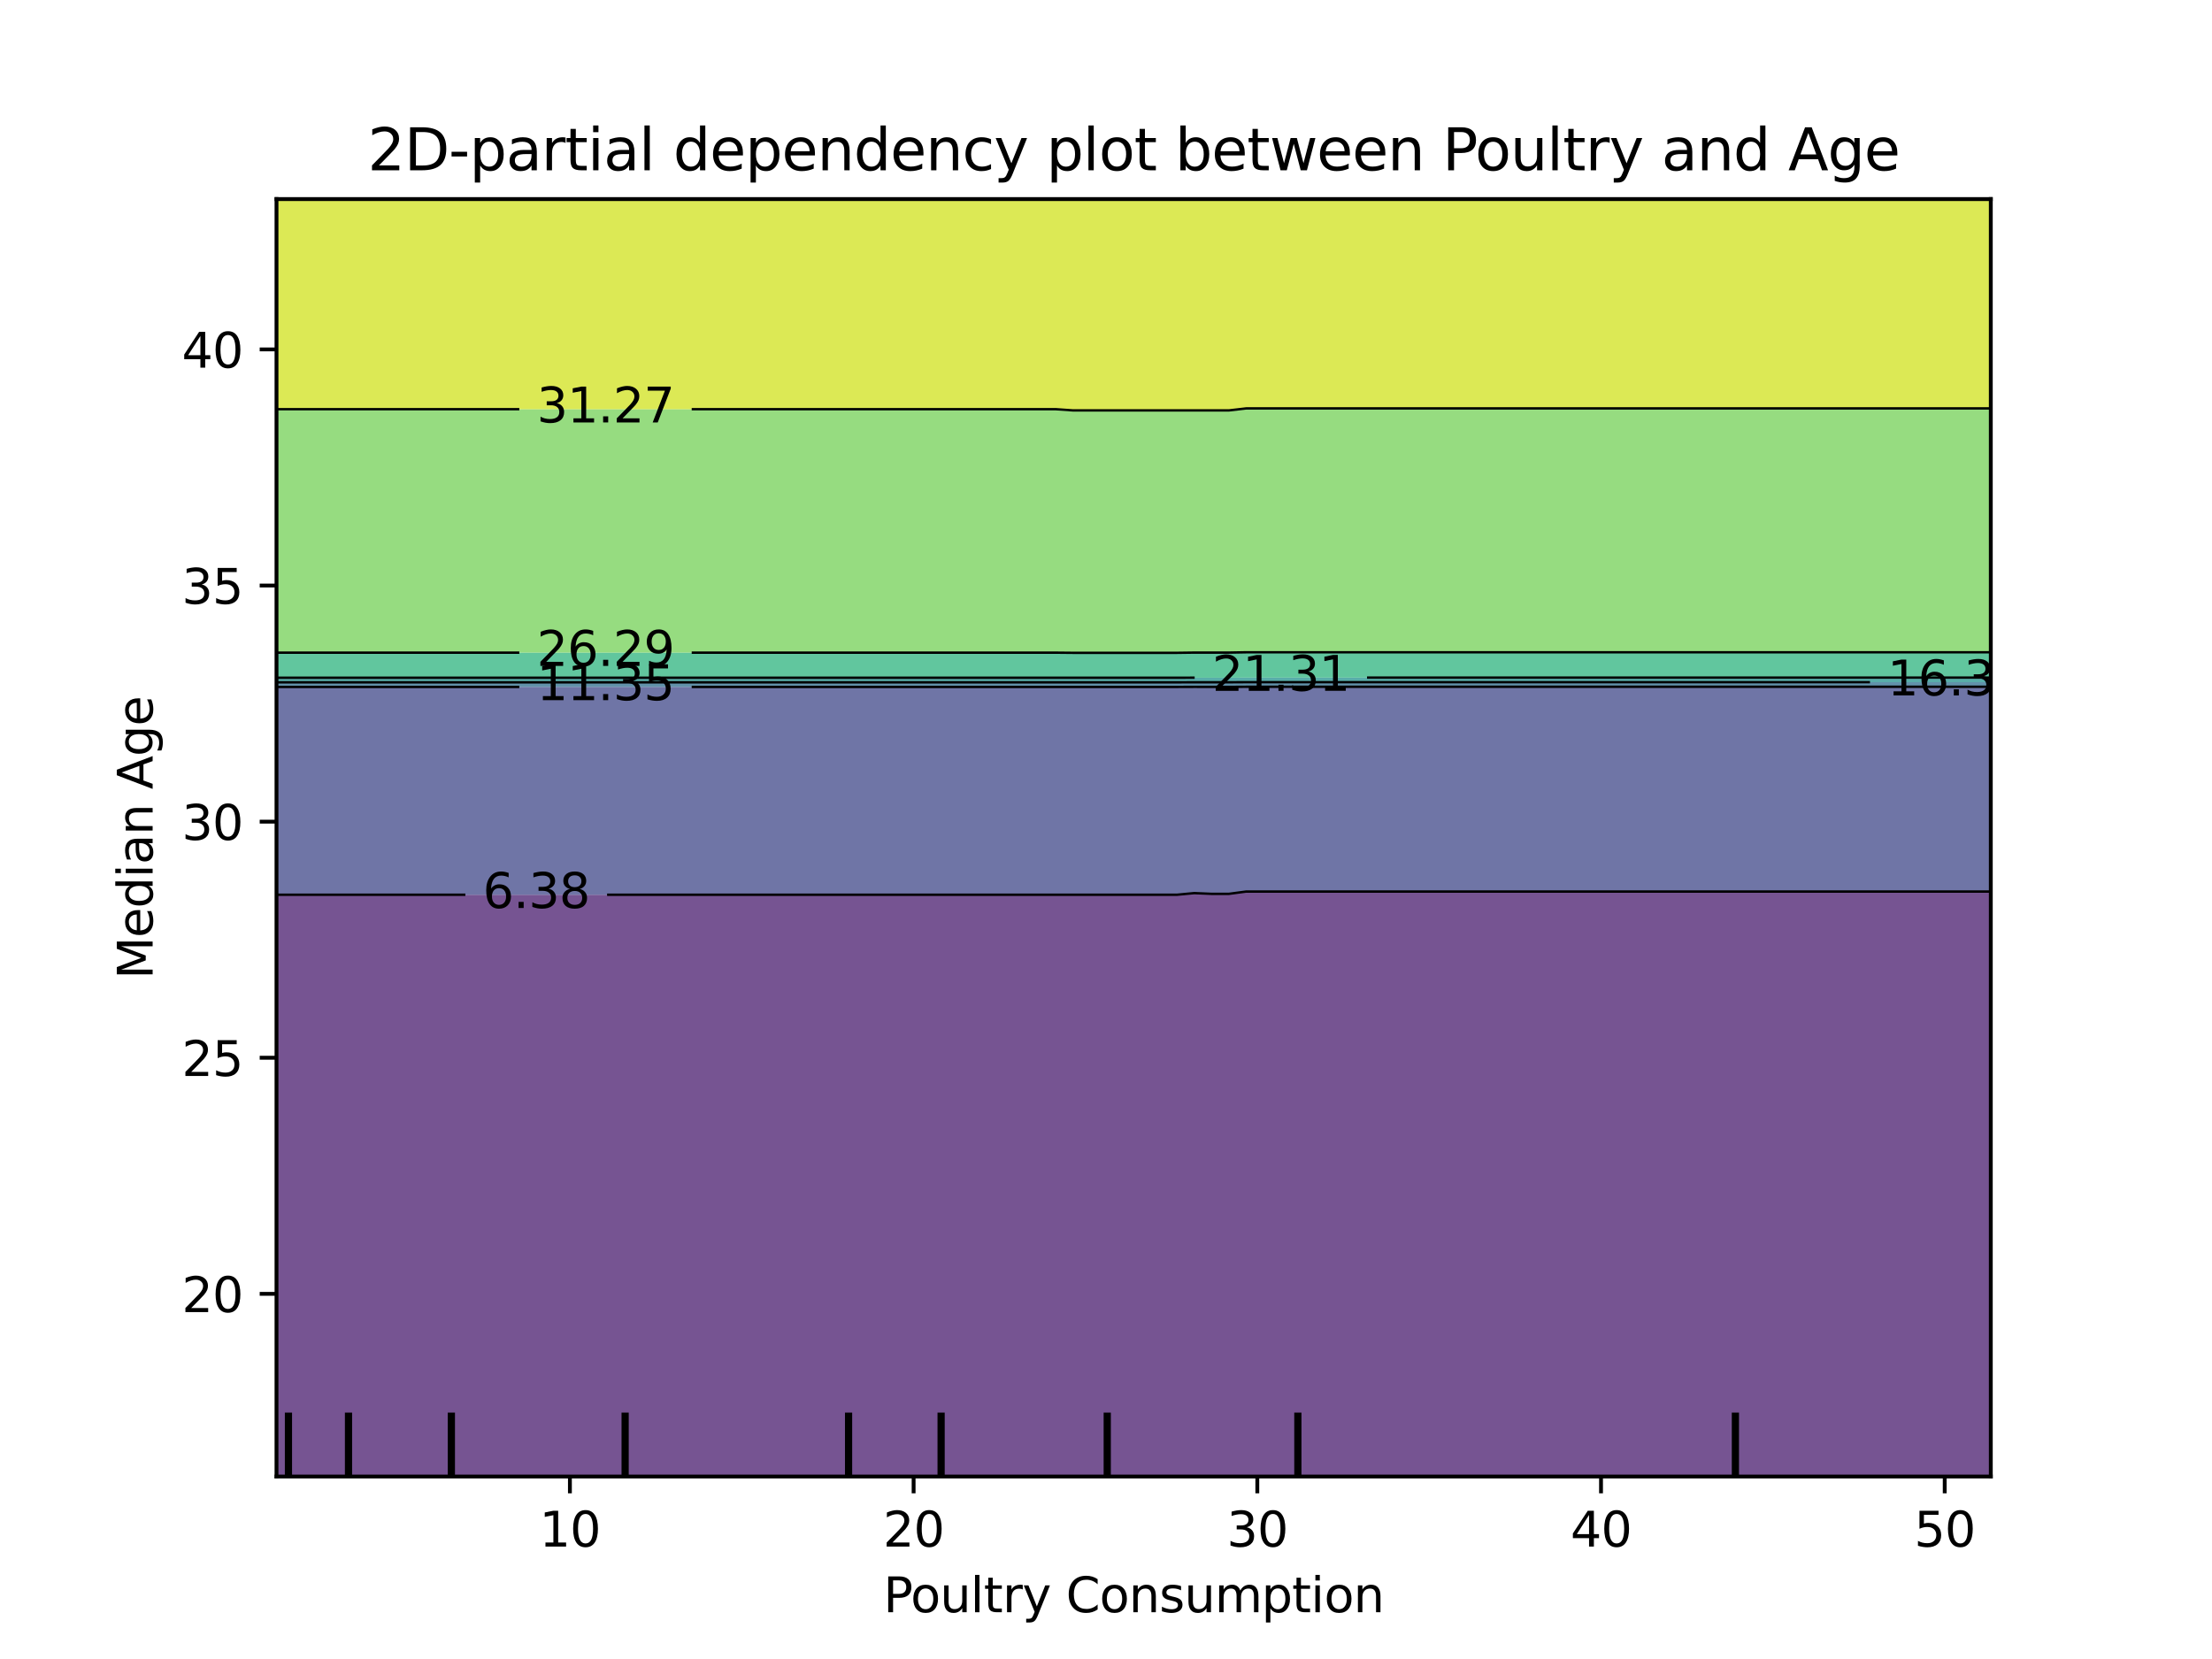 <?xml version="1.0" encoding="utf-8" standalone="no"?>
<!DOCTYPE svg PUBLIC "-//W3C//DTD SVG 1.1//EN"
  "http://www.w3.org/Graphics/SVG/1.1/DTD/svg11.dtd">
<svg xmlns:xlink="http://www.w3.org/1999/xlink" width="460.8pt" height="345.6pt" viewBox="0 0 460.8 345.6" xmlns="http://www.w3.org/2000/svg" version="1.1">
 <defs>
  <style type="text/css">*{stroke-linejoin: round; stroke-linecap: butt}</style>
 </defs>
 <g id="figure_1">
  <g id="patch_1">
   <path d="M 0 345.6 
L 460.8 345.6 
L 460.8 0 
L 0 0 
L 0 345.6 
z
" style="fill: none"/>
  </g>
  <g id="axes_1"/>
  <g id="axes_2">
   <g id="patch_2">
    <path d="M 57.6 307.584 
L 414.72 307.584 
L 414.72 41.472 
L 57.6 41.472 
L 57.6 307.584 
z
" style="fill: none"/>
   </g>
   <g id="PathCollection_1">
    <path d="M 61.207 307.584 
L 64.815 307.584 
L 68.422 307.584 
L 72.029 307.584 
L 75.636 307.584 
L 79.244 307.584 
L 82.851 307.584 
L 86.458 307.584 
L 90.065 307.584 
L 93.673 307.584 
L 97.28 307.584 
L 100.887 307.584 
L 104.495 307.584 
L 108.102 307.584 
L 111.709 307.584 
L 115.316 307.584 
L 118.924 307.584 
L 122.531 307.584 
L 126.138 307.584 
L 129.745 307.584 
L 133.353 307.584 
L 136.96 307.584 
L 140.567 307.584 
L 144.175 307.584 
L 147.782 307.584 
L 151.389 307.584 
L 154.996 307.584 
L 158.604 307.584 
L 162.211 307.584 
L 165.818 307.584 
L 169.425 307.584 
L 173.033 307.584 
L 176.64 307.584 
L 180.247 307.584 
L 183.855 307.584 
L 187.462 307.584 
L 191.069 307.584 
L 194.676 307.584 
L 198.284 307.584 
L 201.891 307.584 
L 205.498 307.584 
L 209.105 307.584 
L 212.713 307.584 
L 216.32 307.584 
L 219.927 307.584 
L 223.535 307.584 
L 227.142 307.584 
L 230.749 307.584 
L 234.356 307.584 
L 237.964 307.584 
L 241.571 307.584 
L 245.178 307.584 
L 248.785 307.584 
L 252.393 307.584 
L 256 307.584 
L 259.607 307.584 
L 263.215 307.584 
L 266.822 307.584 
L 270.429 307.584 
L 274.036 307.584 
L 277.644 307.584 
L 281.251 307.584 
L 284.858 307.584 
L 288.465 307.584 
L 292.073 307.584 
L 295.68 307.584 
L 299.287 307.584 
L 302.895 307.584 
L 306.502 307.584 
L 310.109 307.584 
L 313.716 307.584 
L 317.324 307.584 
L 320.931 307.584 
L 324.538 307.584 
L 328.145 307.584 
L 331.753 307.584 
L 335.36 307.584 
L 338.967 307.584 
L 342.575 307.584 
L 346.182 307.584 
L 349.789 307.584 
L 353.396 307.584 
L 357.004 307.584 
L 360.611 307.584 
L 364.218 307.584 
L 367.825 307.584 
L 371.433 307.584 
L 375.04 307.584 
L 378.647 307.584 
L 382.255 307.584 
L 385.862 307.584 
L 389.469 307.584 
L 393.076 307.584 
L 396.684 307.584 
L 400.291 307.584 
L 403.898 307.584 
L 407.505 307.584 
L 411.113 307.584 
L 414.72 307.584 
L 414.72 304.896 
L 414.72 302.208 
L 414.72 299.52 
L 414.72 296.832 
L 414.72 294.144 
L 414.72 291.456 
L 414.72 288.768 
L 414.72 286.08 
L 414.72 283.392 
L 414.72 280.704 
L 414.72 278.016 
L 414.72 275.328 
L 414.72 272.64 
L 414.72 269.952 
L 414.72 267.264 
L 414.72 264.576 
L 414.72 261.888 
L 414.72 259.2 
L 414.72 256.512 
L 414.72 253.824 
L 414.72 251.136 
L 414.72 248.448 
L 414.72 245.76 
L 414.72 243.072 
L 414.72 240.384 
L 414.72 237.696 
L 414.72 235.008 
L 414.72 232.32 
L 414.72 229.632 
L 414.72 226.944 
L 414.72 224.256 
L 414.72 221.568 
L 414.72 218.88 
L 414.72 216.192 
L 414.72 213.504 
L 414.72 210.816 
L 414.72 208.128 
L 414.72 205.44 
L 414.72 202.752 
L 414.72 200.064 
L 414.72 197.376 
L 414.72 194.688 
L 414.72 192 
L 414.72 189.312 
L 414.72 186.624 
L 414.72 185.723 
L 411.113 185.723 
L 407.505 185.723 
L 403.898 185.723 
L 400.291 185.723 
L 396.684 185.723 
L 393.076 185.723 
L 389.469 185.723 
L 385.862 185.723 
L 382.255 185.723 
L 378.647 185.723 
L 375.04 185.723 
L 371.433 185.723 
L 367.825 185.723 
L 364.218 185.723 
L 360.611 185.723 
L 357.004 185.723 
L 353.396 185.723 
L 349.789 185.723 
L 346.182 185.723 
L 342.575 185.723 
L 338.967 185.723 
L 335.36 185.723 
L 331.753 185.723 
L 328.145 185.723 
L 324.538 185.723 
L 320.931 185.723 
L 317.324 185.723 
L 313.716 185.723 
L 310.109 185.723 
L 306.502 185.723 
L 302.895 185.723 
L 299.287 185.723 
L 295.68 185.723 
L 292.073 185.723 
L 288.465 185.723 
L 284.858 185.723 
L 281.251 185.723 
L 277.644 185.723 
L 274.036 185.723 
L 270.429 185.723 
L 266.822 185.723 
L 263.215 185.723 
L 259.607 185.723 
L 256 186.204 
L 252.393 186.204 
L 248.785 186.051 
L 245.178 186.391 
L 241.571 186.391 
L 237.964 186.391 
L 234.356 186.391 
L 230.749 186.391 
L 227.142 186.391 
L 223.535 186.391 
L 219.927 186.391 
L 216.32 186.391 
L 212.713 186.391 
L 209.105 186.391 
L 205.498 186.391 
L 201.891 186.391 
L 198.284 186.391 
L 194.676 186.391 
L 191.069 186.391 
L 187.462 186.391 
L 183.855 186.391 
L 180.247 186.391 
L 176.64 186.391 
L 173.033 186.391 
L 169.425 186.391 
L 165.818 186.391 
L 162.211 186.391 
L 158.604 186.391 
L 154.996 186.391 
L 151.389 186.391 
L 147.782 186.391 
L 144.175 186.391 
L 140.567 186.391 
L 136.96 186.391 
L 133.353 186.391 
L 129.745 186.391 
L 126.138 186.391 
L 122.531 186.391 
L 118.924 186.391 
L 115.316 186.391 
L 111.709 186.391 
L 108.102 186.391 
L 104.495 186.391 
L 100.887 186.391 
L 97.28 186.391 
L 93.673 186.391 
L 90.065 186.391 
L 86.458 186.391 
L 82.851 186.391 
L 79.244 186.391 
L 75.636 186.391 
L 72.029 186.391 
L 68.422 186.391 
L 64.815 186.391 
L 61.207 186.391 
L 57.6 186.391 
L 57.6 186.624 
L 57.6 189.312 
L 57.6 192 
L 57.6 194.688 
L 57.6 197.376 
L 57.6 200.064 
L 57.6 202.752 
L 57.6 205.44 
L 57.6 208.128 
L 57.6 210.816 
L 57.6 213.504 
L 57.6 216.192 
L 57.6 218.88 
L 57.6 221.568 
L 57.6 224.256 
L 57.6 226.944 
L 57.6 229.632 
L 57.6 232.32 
L 57.6 235.008 
L 57.6 237.696 
L 57.6 240.384 
L 57.6 243.072 
L 57.6 245.76 
L 57.6 248.448 
L 57.6 251.136 
L 57.6 253.824 
L 57.6 256.512 
L 57.6 259.2 
L 57.6 261.888 
L 57.6 264.576 
L 57.6 267.264 
L 57.6 269.952 
L 57.6 272.64 
L 57.6 275.328 
L 57.6 278.016 
L 57.6 280.704 
L 57.6 283.392 
L 57.6 286.08 
L 57.6 288.768 
L 57.6 291.456 
L 57.6 294.144 
L 57.6 296.832 
L 57.6 299.52 
L 57.6 302.208 
L 57.6 304.896 
L 57.6 307.584 
z
" clip-path="url(#p9b3b7a49ee)" style="fill: #481b6d; fill-opacity: 0.75"/>
   </g>
   <g id="PathCollection_2">
    <path d="M 61.207 186.391 
L 64.815 186.391 
L 68.422 186.391 
L 72.029 186.391 
L 75.636 186.391 
L 79.244 186.391 
L 82.851 186.391 
L 86.458 186.391 
L 90.065 186.391 
L 93.673 186.391 
L 97.28 186.391 
L 100.887 186.391 
L 104.495 186.391 
L 108.102 186.391 
L 111.709 186.391 
L 115.316 186.391 
L 118.924 186.391 
L 122.531 186.391 
L 126.138 186.391 
L 129.745 186.391 
L 133.353 186.391 
L 136.96 186.391 
L 140.567 186.391 
L 144.175 186.391 
L 147.782 186.391 
L 151.389 186.391 
L 154.996 186.391 
L 158.604 186.391 
L 162.211 186.391 
L 165.818 186.391 
L 169.425 186.391 
L 173.033 186.391 
L 176.64 186.391 
L 180.247 186.391 
L 183.855 186.391 
L 187.462 186.391 
L 191.069 186.391 
L 194.676 186.391 
L 198.284 186.391 
L 201.891 186.391 
L 205.498 186.391 
L 209.105 186.391 
L 212.713 186.391 
L 216.32 186.391 
L 219.927 186.391 
L 223.535 186.391 
L 227.142 186.391 
L 230.749 186.391 
L 234.356 186.391 
L 237.964 186.391 
L 241.571 186.391 
L 245.178 186.391 
L 248.785 186.051 
L 252.393 186.204 
L 256 186.204 
L 259.607 185.723 
L 263.215 185.723 
L 266.822 185.723 
L 270.429 185.723 
L 274.036 185.723 
L 277.644 185.723 
L 281.251 185.723 
L 284.858 185.723 
L 288.465 185.723 
L 292.073 185.723 
L 295.68 185.723 
L 299.287 185.723 
L 302.895 185.723 
L 306.502 185.723 
L 310.109 185.723 
L 313.716 185.723 
L 317.324 185.723 
L 320.931 185.723 
L 324.538 185.723 
L 328.145 185.723 
L 331.753 185.723 
L 335.36 185.723 
L 338.967 185.723 
L 342.575 185.723 
L 346.182 185.723 
L 349.789 185.723 
L 353.396 185.723 
L 357.004 185.723 
L 360.611 185.723 
L 364.218 185.723 
L 367.825 185.723 
L 371.433 185.723 
L 375.04 185.723 
L 378.647 185.723 
L 382.255 185.723 
L 385.862 185.723 
L 389.469 185.723 
L 393.076 185.723 
L 396.684 185.723 
L 400.291 185.723 
L 403.898 185.723 
L 407.505 185.723 
L 411.113 185.723 
L 414.72 185.723 
L 414.72 183.936 
L 414.72 181.248 
L 414.72 178.56 
L 414.72 175.872 
L 414.72 173.184 
L 414.72 170.496 
L 414.72 167.808 
L 414.72 165.12 
L 414.72 162.432 
L 414.72 159.744 
L 414.72 157.056 
L 414.72 154.368 
L 414.72 151.68 
L 414.72 148.992 
L 414.72 146.304 
L 414.72 143.616 
L 414.72 143.067 
L 411.113 143.067 
L 407.505 143.067 
L 403.898 143.067 
L 400.291 143.067 
L 396.684 143.067 
L 393.076 143.067 
L 389.469 143.067 
L 385.862 143.067 
L 382.255 143.067 
L 378.647 143.067 
L 375.04 143.067 
L 371.433 143.067 
L 367.825 143.067 
L 364.218 143.067 
L 360.611 143.067 
L 357.004 143.067 
L 353.396 143.067 
L 349.789 143.067 
L 346.182 143.067 
L 342.575 143.067 
L 338.967 143.067 
L 335.36 143.067 
L 331.753 143.067 
L 328.145 143.067 
L 324.538 143.067 
L 320.931 143.067 
L 317.324 143.067 
L 313.716 143.067 
L 310.109 143.067 
L 306.502 143.067 
L 302.895 143.067 
L 299.287 143.067 
L 295.68 143.067 
L 292.073 143.067 
L 288.465 143.067 
L 284.858 143.067 
L 281.251 143.067 
L 277.644 143.067 
L 274.036 143.067 
L 270.429 143.067 
L 266.822 143.067 
L 263.215 143.067 
L 259.607 143.067 
L 256 143.088 
L 252.393 143.088 
L 248.785 143.083 
L 245.178 143.097 
L 241.571 143.097 
L 237.964 143.097 
L 234.356 143.097 
L 230.749 143.097 
L 227.142 143.097 
L 223.535 143.097 
L 219.927 143.097 
L 216.32 143.097 
L 212.713 143.097 
L 209.105 143.097 
L 205.498 143.097 
L 201.891 143.097 
L 198.284 143.097 
L 194.676 143.097 
L 191.069 143.097 
L 187.462 143.097 
L 183.855 143.097 
L 180.247 143.097 
L 176.64 143.097 
L 173.033 143.097 
L 169.425 143.097 
L 165.818 143.097 
L 162.211 143.097 
L 158.604 143.097 
L 154.996 143.097 
L 151.389 143.097 
L 147.782 143.097 
L 144.175 143.097 
L 140.567 143.097 
L 136.96 143.097 
L 133.353 143.097 
L 129.745 143.097 
L 126.138 143.097 
L 122.531 143.097 
L 118.924 143.097 
L 115.316 143.097 
L 111.709 143.097 
L 108.102 143.097 
L 104.495 143.097 
L 100.887 143.097 
L 97.28 143.097 
L 93.673 143.097 
L 90.065 143.097 
L 86.458 143.097 
L 82.851 143.097 
L 79.244 143.097 
L 75.636 143.097 
L 72.029 143.097 
L 68.422 143.097 
L 64.815 143.097 
L 61.207 143.097 
L 57.6 143.097 
L 57.6 143.616 
L 57.6 146.304 
L 57.6 148.992 
L 57.6 151.68 
L 57.6 154.368 
L 57.6 157.056 
L 57.6 159.744 
L 57.6 162.432 
L 57.6 165.12 
L 57.6 167.808 
L 57.6 170.496 
L 57.6 173.184 
L 57.6 175.872 
L 57.6 178.56 
L 57.6 181.248 
L 57.6 183.936 
L 57.6 186.391 
z
" clip-path="url(#p9b3b7a49ee)" style="fill: #3f4788; fill-opacity: 0.75"/>
   </g>
   <g id="PathCollection_3">
    <path d="M 61.207 143.097 
L 64.815 143.097 
L 68.422 143.097 
L 72.029 143.097 
L 75.636 143.097 
L 79.244 143.097 
L 82.851 143.097 
L 86.458 143.097 
L 90.065 143.097 
L 93.673 143.097 
L 97.28 143.097 
L 100.887 143.097 
L 104.495 143.097 
L 108.102 143.097 
L 111.709 143.097 
L 115.316 143.097 
L 118.924 143.097 
L 122.531 143.097 
L 126.138 143.097 
L 129.745 143.097 
L 133.353 143.097 
L 136.96 143.097 
L 140.567 143.097 
L 144.175 143.097 
L 147.782 143.097 
L 151.389 143.097 
L 154.996 143.097 
L 158.604 143.097 
L 162.211 143.097 
L 165.818 143.097 
L 169.425 143.097 
L 173.033 143.097 
L 176.64 143.097 
L 180.247 143.097 
L 183.855 143.097 
L 187.462 143.097 
L 191.069 143.097 
L 194.676 143.097 
L 198.284 143.097 
L 201.891 143.097 
L 205.498 143.097 
L 209.105 143.097 
L 212.713 143.097 
L 216.32 143.097 
L 219.927 143.097 
L 223.535 143.097 
L 227.142 143.097 
L 230.749 143.097 
L 234.356 143.097 
L 237.964 143.097 
L 241.571 143.097 
L 245.178 143.097 
L 248.785 143.083 
L 252.393 143.088 
L 256 143.088 
L 259.607 143.067 
L 263.215 143.067 
L 266.822 143.067 
L 270.429 143.067 
L 274.036 143.067 
L 277.644 143.067 
L 281.251 143.067 
L 284.858 143.067 
L 288.465 143.067 
L 292.073 143.067 
L 295.68 143.067 
L 299.287 143.067 
L 302.895 143.067 
L 306.502 143.067 
L 310.109 143.067 
L 313.716 143.067 
L 317.324 143.067 
L 320.931 143.067 
L 324.538 143.067 
L 328.145 143.067 
L 331.753 143.067 
L 335.36 143.067 
L 338.967 143.067 
L 342.575 143.067 
L 346.182 143.067 
L 349.789 143.067 
L 353.396 143.067 
L 357.004 143.067 
L 360.611 143.067 
L 364.218 143.067 
L 367.825 143.067 
L 371.433 143.067 
L 375.04 143.067 
L 378.647 143.067 
L 382.255 143.067 
L 385.862 143.067 
L 389.469 143.067 
L 393.076 143.067 
L 396.684 143.067 
L 400.291 143.067 
L 403.898 143.067 
L 407.505 143.067 
L 411.113 143.067 
L 414.72 143.067 
L 414.72 142.109 
L 411.113 142.109 
L 407.505 142.109 
L 403.898 142.109 
L 400.291 142.109 
L 396.684 142.109 
L 393.076 142.109 
L 389.469 142.109 
L 385.862 142.109 
L 382.255 142.109 
L 378.647 142.109 
L 375.04 142.109 
L 371.433 142.109 
L 367.825 142.109 
L 364.218 142.109 
L 360.611 142.109 
L 357.004 142.109 
L 353.396 142.109 
L 349.789 142.109 
L 346.182 142.109 
L 342.575 142.109 
L 338.967 142.109 
L 335.36 142.109 
L 331.753 142.109 
L 328.145 142.109 
L 324.538 142.109 
L 320.931 142.109 
L 317.324 142.109 
L 313.716 142.109 
L 310.109 142.109 
L 306.502 142.109 
L 302.895 142.109 
L 299.287 142.109 
L 295.68 142.109 
L 292.073 142.109 
L 288.465 142.109 
L 284.858 142.109 
L 281.251 142.109 
L 277.644 142.109 
L 274.036 142.109 
L 270.429 142.109 
L 266.822 142.109 
L 263.215 142.109 
L 259.607 142.109 
L 256 142.13 
L 252.393 142.13 
L 248.785 142.127 
L 245.178 142.141 
L 241.571 142.141 
L 237.964 142.141 
L 234.356 142.141 
L 230.749 142.141 
L 227.142 142.141 
L 223.535 142.141 
L 219.927 142.141 
L 216.32 142.141 
L 212.713 142.141 
L 209.105 142.141 
L 205.498 142.141 
L 201.891 142.141 
L 198.284 142.141 
L 194.676 142.141 
L 191.069 142.141 
L 187.462 142.141 
L 183.855 142.141 
L 180.247 142.141 
L 176.64 142.141 
L 173.033 142.141 
L 169.425 142.141 
L 165.818 142.141 
L 162.211 142.141 
L 158.604 142.141 
L 154.996 142.141 
L 151.389 142.141 
L 147.782 142.141 
L 144.175 142.141 
L 140.567 142.141 
L 136.96 142.141 
L 133.353 142.141 
L 129.745 142.141 
L 126.138 142.141 
L 122.531 142.141 
L 118.924 142.141 
L 115.316 142.141 
L 111.709 142.141 
L 108.102 142.141 
L 104.495 142.141 
L 100.887 142.141 
L 97.28 142.141 
L 93.673 142.141 
L 90.065 142.141 
L 86.458 142.141 
L 82.851 142.141 
L 79.244 142.141 
L 75.636 142.141 
L 72.029 142.141 
L 68.422 142.141 
L 64.815 142.141 
L 61.207 142.141 
L 57.6 142.141 
L 57.6 143.097 
z
" clip-path="url(#p9b3b7a49ee)" style="fill: #2e6e8e; fill-opacity: 0.75"/>
   </g>
   <g id="PathCollection_4">
    <path d="M 61.207 142.141 
L 64.815 142.141 
L 68.422 142.141 
L 72.029 142.141 
L 75.636 142.141 
L 79.244 142.141 
L 82.851 142.141 
L 86.458 142.141 
L 90.065 142.141 
L 93.673 142.141 
L 97.28 142.141 
L 100.887 142.141 
L 104.495 142.141 
L 108.102 142.141 
L 111.709 142.141 
L 115.316 142.141 
L 118.924 142.141 
L 122.531 142.141 
L 126.138 142.141 
L 129.745 142.141 
L 133.353 142.141 
L 136.96 142.141 
L 140.567 142.141 
L 144.175 142.141 
L 147.782 142.141 
L 151.389 142.141 
L 154.996 142.141 
L 158.604 142.141 
L 162.211 142.141 
L 165.818 142.141 
L 169.425 142.141 
L 173.033 142.141 
L 176.64 142.141 
L 180.247 142.141 
L 183.855 142.141 
L 187.462 142.141 
L 191.069 142.141 
L 194.676 142.141 
L 198.284 142.141 
L 201.891 142.141 
L 205.498 142.141 
L 209.105 142.141 
L 212.713 142.141 
L 216.32 142.141 
L 219.927 142.141 
L 223.535 142.141 
L 227.142 142.141 
L 230.749 142.141 
L 234.356 142.141 
L 237.964 142.141 
L 241.571 142.141 
L 245.178 142.141 
L 248.785 142.127 
L 252.393 142.13 
L 256 142.13 
L 259.607 142.109 
L 263.215 142.109 
L 266.822 142.109 
L 270.429 142.109 
L 274.036 142.109 
L 277.644 142.109 
L 281.251 142.109 
L 284.858 142.109 
L 288.465 142.109 
L 292.073 142.109 
L 295.68 142.109 
L 299.287 142.109 
L 302.895 142.109 
L 306.502 142.109 
L 310.109 142.109 
L 313.716 142.109 
L 317.324 142.109 
L 320.931 142.109 
L 324.538 142.109 
L 328.145 142.109 
L 331.753 142.109 
L 335.36 142.109 
L 338.967 142.109 
L 342.575 142.109 
L 346.182 142.109 
L 349.789 142.109 
L 353.396 142.109 
L 357.004 142.109 
L 360.611 142.109 
L 364.218 142.109 
L 367.825 142.109 
L 371.433 142.109 
L 375.04 142.109 
L 378.647 142.109 
L 382.255 142.109 
L 385.862 142.109 
L 389.469 142.109 
L 393.076 142.109 
L 396.684 142.109 
L 400.291 142.109 
L 403.898 142.109 
L 407.505 142.109 
L 411.113 142.109 
L 414.72 142.109 
L 414.72 141.151 
L 411.113 141.151 
L 407.505 141.151 
L 403.898 141.151 
L 400.291 141.151 
L 396.684 141.151 
L 393.076 141.151 
L 389.469 141.151 
L 385.862 141.151 
L 382.255 141.151 
L 378.647 141.151 
L 375.04 141.151 
L 371.433 141.151 
L 367.825 141.151 
L 364.218 141.151 
L 360.611 141.151 
L 357.004 141.151 
L 353.396 141.151 
L 349.789 141.151 
L 346.182 141.151 
L 342.575 141.151 
L 338.967 141.151 
L 335.36 141.151 
L 331.753 141.151 
L 328.145 141.151 
L 324.538 141.151 
L 320.931 141.151 
L 317.324 141.151 
L 313.716 141.151 
L 310.109 141.151 
L 306.502 141.151 
L 302.895 141.151 
L 299.287 141.151 
L 295.68 141.151 
L 292.073 141.151 
L 288.465 141.151 
L 284.858 141.151 
L 281.251 141.151 
L 277.644 141.151 
L 274.036 141.151 
L 270.429 141.151 
L 266.822 141.151 
L 263.215 141.151 
L 259.607 141.151 
L 256 141.172 
L 252.393 141.172 
L 248.785 141.171 
L 245.178 141.186 
L 241.571 141.186 
L 237.964 141.186 
L 234.356 141.186 
L 230.749 141.186 
L 227.142 141.186 
L 223.535 141.186 
L 219.927 141.186 
L 216.32 141.186 
L 212.713 141.186 
L 209.105 141.186 
L 205.498 141.186 
L 201.891 141.186 
L 198.284 141.186 
L 194.676 141.186 
L 191.069 141.186 
L 187.462 141.186 
L 183.855 141.186 
L 180.247 141.186 
L 176.64 141.186 
L 173.033 141.186 
L 169.425 141.186 
L 165.818 141.186 
L 162.211 141.186 
L 158.604 141.186 
L 154.996 141.186 
L 151.389 141.186 
L 147.782 141.186 
L 144.175 141.186 
L 140.567 141.186 
L 136.96 141.186 
L 133.353 141.186 
L 129.745 141.186 
L 126.138 141.186 
L 122.531 141.186 
L 118.924 141.186 
L 115.316 141.186 
L 111.709 141.186 
L 108.102 141.186 
L 104.495 141.186 
L 100.887 141.186 
L 97.28 141.186 
L 93.673 141.186 
L 90.065 141.186 
L 86.458 141.186 
L 82.851 141.186 
L 79.244 141.186 
L 75.636 141.186 
L 72.029 141.186 
L 68.422 141.186 
L 64.815 141.186 
L 61.207 141.186 
L 57.6 141.186 
L 57.6 142.141 
z
" clip-path="url(#p9b3b7a49ee)" style="fill: #21918c; fill-opacity: 0.75"/>
   </g>
   <g id="PathCollection_5">
    <path d="M 61.207 141.186 
L 64.815 141.186 
L 68.422 141.186 
L 72.029 141.186 
L 75.636 141.186 
L 79.244 141.186 
L 82.851 141.186 
L 86.458 141.186 
L 90.065 141.186 
L 93.673 141.186 
L 97.28 141.186 
L 100.887 141.186 
L 104.495 141.186 
L 108.102 141.186 
L 111.709 141.186 
L 115.316 141.186 
L 118.924 141.186 
L 122.531 141.186 
L 126.138 141.186 
L 129.745 141.186 
L 133.353 141.186 
L 136.96 141.186 
L 140.567 141.186 
L 144.175 141.186 
L 147.782 141.186 
L 151.389 141.186 
L 154.996 141.186 
L 158.604 141.186 
L 162.211 141.186 
L 165.818 141.186 
L 169.425 141.186 
L 173.033 141.186 
L 176.64 141.186 
L 180.247 141.186 
L 183.855 141.186 
L 187.462 141.186 
L 191.069 141.186 
L 194.676 141.186 
L 198.284 141.186 
L 201.891 141.186 
L 205.498 141.186 
L 209.105 141.186 
L 212.713 141.186 
L 216.32 141.186 
L 219.927 141.186 
L 223.535 141.186 
L 227.142 141.186 
L 230.749 141.186 
L 234.356 141.186 
L 237.964 141.186 
L 241.571 141.186 
L 245.178 141.186 
L 248.785 141.171 
L 252.393 141.172 
L 256 141.172 
L 259.607 141.151 
L 263.215 141.151 
L 266.822 141.151 
L 270.429 141.151 
L 274.036 141.151 
L 277.644 141.151 
L 281.251 141.151 
L 284.858 141.151 
L 288.465 141.151 
L 292.073 141.151 
L 295.68 141.151 
L 299.287 141.151 
L 302.895 141.151 
L 306.502 141.151 
L 310.109 141.151 
L 313.716 141.151 
L 317.324 141.151 
L 320.931 141.151 
L 324.538 141.151 
L 328.145 141.151 
L 331.753 141.151 
L 335.36 141.151 
L 338.967 141.151 
L 342.575 141.151 
L 346.182 141.151 
L 349.789 141.151 
L 353.396 141.151 
L 357.004 141.151 
L 360.611 141.151 
L 364.218 141.151 
L 367.825 141.151 
L 371.433 141.151 
L 375.04 141.151 
L 378.647 141.151 
L 382.255 141.151 
L 385.862 141.151 
L 389.469 141.151 
L 393.076 141.151 
L 396.684 141.151 
L 400.291 141.151 
L 403.898 141.151 
L 407.505 141.151 
L 411.113 141.151 
L 414.72 141.151 
L 414.72 140.928 
L 414.72 138.24 
L 414.72 135.881 
L 411.113 135.881 
L 407.505 135.881 
L 403.898 135.881 
L 400.291 135.881 
L 396.684 135.881 
L 393.076 135.881 
L 389.469 135.881 
L 385.862 135.881 
L 382.255 135.881 
L 378.647 135.881 
L 375.04 135.881 
L 371.433 135.881 
L 367.825 135.881 
L 364.218 135.881 
L 360.611 135.881 
L 357.004 135.881 
L 353.396 135.881 
L 349.789 135.881 
L 346.182 135.881 
L 342.575 135.881 
L 338.967 135.881 
L 335.36 135.881 
L 331.753 135.881 
L 328.145 135.881 
L 324.538 135.881 
L 320.931 135.881 
L 317.324 135.881 
L 313.716 135.881 
L 310.109 135.881 
L 306.502 135.881 
L 302.895 135.881 
L 299.287 135.881 
L 295.68 135.881 
L 292.073 135.881 
L 288.465 135.881 
L 284.858 135.881 
L 281.251 135.881 
L 277.644 135.881 
L 274.036 135.881 
L 270.429 135.881 
L 266.822 135.881 
L 263.215 135.881 
L 259.607 135.881 
L 256 135.947 
L 252.393 135.947 
L 248.785 135.947 
L 245.178 135.994 
L 241.571 135.994 
L 237.964 135.994 
L 234.356 135.994 
L 230.749 135.994 
L 227.142 135.994 
L 223.535 135.994 
L 219.927 135.96 
L 216.32 135.96 
L 212.713 135.96 
L 209.105 135.96 
L 205.498 135.96 
L 201.891 135.96 
L 198.284 135.96 
L 194.676 135.96 
L 191.069 135.96 
L 187.462 135.96 
L 183.855 135.96 
L 180.247 135.96 
L 176.64 135.96 
L 173.033 135.96 
L 169.425 135.96 
L 165.818 135.96 
L 162.211 135.96 
L 158.604 135.96 
L 154.996 135.96 
L 151.389 135.96 
L 147.782 135.96 
L 144.175 135.96 
L 140.567 135.96 
L 136.96 135.96 
L 133.353 135.96 
L 129.745 135.96 
L 126.138 135.96 
L 122.531 135.96 
L 118.924 135.96 
L 115.316 135.96 
L 111.709 135.96 
L 108.102 135.96 
L 104.495 135.96 
L 100.887 135.96 
L 97.28 135.96 
L 93.673 135.96 
L 90.065 135.96 
L 86.458 135.96 
L 82.851 135.96 
L 79.244 135.96 
L 75.636 135.96 
L 72.029 135.96 
L 68.422 135.96 
L 64.815 135.96 
L 61.207 135.96 
L 57.6 135.96 
L 57.6 138.24 
L 57.6 140.928 
L 57.6 141.186 
z
" clip-path="url(#p9b3b7a49ee)" style="fill: #2db27d; fill-opacity: 0.75"/>
   </g>
   <g id="PathCollection_6">
    <path d="M 61.207 135.96 
L 64.815 135.96 
L 68.422 135.96 
L 72.029 135.96 
L 75.636 135.96 
L 79.244 135.96 
L 82.851 135.96 
L 86.458 135.96 
L 90.065 135.96 
L 93.673 135.96 
L 97.28 135.96 
L 100.887 135.96 
L 104.495 135.96 
L 108.102 135.96 
L 111.709 135.96 
L 115.316 135.96 
L 118.924 135.96 
L 122.531 135.96 
L 126.138 135.96 
L 129.745 135.96 
L 133.353 135.96 
L 136.96 135.96 
L 140.567 135.96 
L 144.175 135.96 
L 147.782 135.96 
L 151.389 135.96 
L 154.996 135.96 
L 158.604 135.96 
L 162.211 135.96 
L 165.818 135.96 
L 169.425 135.96 
L 173.033 135.96 
L 176.64 135.96 
L 180.247 135.96 
L 183.855 135.96 
L 187.462 135.96 
L 191.069 135.96 
L 194.676 135.96 
L 198.284 135.96 
L 201.891 135.96 
L 205.498 135.96 
L 209.105 135.96 
L 212.713 135.96 
L 216.32 135.96 
L 219.927 135.96 
L 223.535 135.994 
L 227.142 135.994 
L 230.749 135.994 
L 234.356 135.994 
L 237.964 135.994 
L 241.571 135.994 
L 245.178 135.994 
L 248.785 135.947 
L 252.393 135.947 
L 256 135.947 
L 259.607 135.881 
L 263.215 135.881 
L 266.822 135.881 
L 270.429 135.881 
L 274.036 135.881 
L 277.644 135.881 
L 281.251 135.881 
L 284.858 135.881 
L 288.465 135.881 
L 292.073 135.881 
L 295.68 135.881 
L 299.287 135.881 
L 302.895 135.881 
L 306.502 135.881 
L 310.109 135.881 
L 313.716 135.881 
L 317.324 135.881 
L 320.931 135.881 
L 324.538 135.881 
L 328.145 135.881 
L 331.753 135.881 
L 335.36 135.881 
L 338.967 135.881 
L 342.575 135.881 
L 346.182 135.881 
L 349.789 135.881 
L 353.396 135.881 
L 357.004 135.881 
L 360.611 135.881 
L 364.218 135.881 
L 367.825 135.881 
L 371.433 135.881 
L 375.04 135.881 
L 378.647 135.881 
L 382.255 135.881 
L 385.862 135.881 
L 389.469 135.881 
L 393.076 135.881 
L 396.684 135.881 
L 400.291 135.881 
L 403.898 135.881 
L 407.505 135.881 
L 411.113 135.881 
L 414.72 135.881 
L 414.72 135.552 
L 414.72 132.864 
L 414.72 130.176 
L 414.72 127.488 
L 414.72 124.8 
L 414.72 122.112 
L 414.72 119.424 
L 414.72 116.736 
L 414.72 114.048 
L 414.72 111.36 
L 414.72 108.672 
L 414.72 105.984 
L 414.72 103.296 
L 414.72 100.608 
L 414.72 97.92 
L 414.72 95.232 
L 414.72 92.544 
L 414.72 89.856 
L 414.72 87.168 
L 414.72 85.078 
L 411.113 85.078 
L 407.505 85.078 
L 403.898 85.078 
L 400.291 85.078 
L 396.684 85.078 
L 393.076 85.078 
L 389.469 85.078 
L 385.862 85.078 
L 382.255 85.078 
L 378.647 85.078 
L 375.04 85.078 
L 371.433 85.078 
L 367.825 85.078 
L 364.218 85.078 
L 360.611 85.078 
L 357.004 85.078 
L 353.396 85.078 
L 349.789 85.078 
L 346.182 85.078 
L 342.575 85.078 
L 338.967 85.078 
L 335.36 85.078 
L 331.753 85.078 
L 328.145 85.078 
L 324.538 85.078 
L 320.931 85.078 
L 317.324 85.078 
L 313.716 85.078 
L 310.109 85.078 
L 306.502 85.078 
L 302.895 85.078 
L 299.287 85.078 
L 295.68 85.078 
L 292.073 85.078 
L 288.465 85.078 
L 284.858 85.078 
L 281.251 85.078 
L 277.644 85.078 
L 274.036 85.078 
L 270.429 85.078 
L 266.822 85.078 
L 263.215 85.078 
L 259.607 85.078 
L 256 85.495 
L 252.393 85.495 
L 248.785 85.495 
L 245.178 85.495 
L 241.571 85.495 
L 237.964 85.495 
L 234.356 85.495 
L 230.749 85.495 
L 227.142 85.495 
L 223.535 85.495 
L 219.927 85.241 
L 216.32 85.241 
L 212.713 85.241 
L 209.105 85.241 
L 205.498 85.241 
L 201.891 85.241 
L 198.284 85.241 
L 194.676 85.241 
L 191.069 85.241 
L 187.462 85.241 
L 183.855 85.241 
L 180.247 85.241 
L 176.64 85.241 
L 173.033 85.241 
L 169.425 85.241 
L 165.818 85.241 
L 162.211 85.241 
L 158.604 85.241 
L 154.996 85.241 
L 151.389 85.241 
L 147.782 85.241 
L 144.175 85.241 
L 140.567 85.241 
L 136.96 85.241 
L 133.353 85.241 
L 129.745 85.241 
L 126.138 85.241 
L 122.531 85.241 
L 118.924 85.241 
L 115.316 85.241 
L 111.709 85.241 
L 108.102 85.241 
L 104.495 85.241 
L 100.887 85.241 
L 97.28 85.241 
L 93.673 85.241 
L 90.065 85.241 
L 86.458 85.241 
L 82.851 85.241 
L 79.244 85.241 
L 75.636 85.241 
L 72.029 85.241 
L 68.422 85.241 
L 64.815 85.241 
L 61.207 85.241 
L 57.6 85.241 
L 57.6 87.168 
L 57.6 89.856 
L 57.6 92.544 
L 57.6 95.232 
L 57.6 97.92 
L 57.6 100.608 
L 57.6 103.296 
L 57.6 105.984 
L 57.6 108.672 
L 57.6 111.36 
L 57.6 114.048 
L 57.6 116.736 
L 57.6 119.424 
L 57.6 122.112 
L 57.6 124.8 
L 57.6 127.488 
L 57.6 130.176 
L 57.6 132.864 
L 57.6 135.552 
L 57.6 135.96 
z
" clip-path="url(#p9b3b7a49ee)" style="fill: #73d056; fill-opacity: 0.75"/>
   </g>
   <g id="PathCollection_7">
    <path d="M 61.207 85.241 
L 64.815 85.241 
L 68.422 85.241 
L 72.029 85.241 
L 75.636 85.241 
L 79.244 85.241 
L 82.851 85.241 
L 86.458 85.241 
L 90.065 85.241 
L 93.673 85.241 
L 97.28 85.241 
L 100.887 85.241 
L 104.495 85.241 
L 108.102 85.241 
L 111.709 85.241 
L 115.316 85.241 
L 118.924 85.241 
L 122.531 85.241 
L 126.138 85.241 
L 129.745 85.241 
L 133.353 85.241 
L 136.96 85.241 
L 140.567 85.241 
L 144.175 85.241 
L 147.782 85.241 
L 151.389 85.241 
L 154.996 85.241 
L 158.604 85.241 
L 162.211 85.241 
L 165.818 85.241 
L 169.425 85.241 
L 173.033 85.241 
L 176.64 85.241 
L 180.247 85.241 
L 183.855 85.241 
L 187.462 85.241 
L 191.069 85.241 
L 194.676 85.241 
L 198.284 85.241 
L 201.891 85.241 
L 205.498 85.241 
L 209.105 85.241 
L 212.713 85.241 
L 216.32 85.241 
L 219.927 85.241 
L 223.535 85.495 
L 227.142 85.495 
L 230.749 85.495 
L 234.356 85.495 
L 237.964 85.495 
L 241.571 85.495 
L 245.178 85.495 
L 248.785 85.495 
L 252.393 85.495 
L 256 85.495 
L 259.607 85.078 
L 263.215 85.078 
L 266.822 85.078 
L 270.429 85.078 
L 274.036 85.078 
L 277.644 85.078 
L 281.251 85.078 
L 284.858 85.078 
L 288.465 85.078 
L 292.073 85.078 
L 295.68 85.078 
L 299.287 85.078 
L 302.895 85.078 
L 306.502 85.078 
L 310.109 85.078 
L 313.716 85.078 
L 317.324 85.078 
L 320.931 85.078 
L 324.538 85.078 
L 328.145 85.078 
L 331.753 85.078 
L 335.36 85.078 
L 338.967 85.078 
L 342.575 85.078 
L 346.182 85.078 
L 349.789 85.078 
L 353.396 85.078 
L 357.004 85.078 
L 360.611 85.078 
L 364.218 85.078 
L 367.825 85.078 
L 371.433 85.078 
L 375.04 85.078 
L 378.647 85.078 
L 382.255 85.078 
L 385.862 85.078 
L 389.469 85.078 
L 393.076 85.078 
L 396.684 85.078 
L 400.291 85.078 
L 403.898 85.078 
L 407.505 85.078 
L 411.113 85.078 
L 414.72 85.078 
L 414.72 84.48 
L 414.72 81.792 
L 414.72 79.104 
L 414.72 76.416 
L 414.72 73.728 
L 414.72 71.04 
L 414.72 68.352 
L 414.72 65.664 
L 414.72 62.976 
L 414.72 60.288 
L 414.72 57.6 
L 414.72 54.912 
L 414.72 52.224 
L 414.72 49.536 
L 414.72 46.848 
L 414.72 44.16 
L 414.72 41.472 
L 411.113 41.472 
L 407.505 41.472 
L 403.898 41.472 
L 400.291 41.472 
L 396.684 41.472 
L 393.076 41.472 
L 389.469 41.472 
L 385.862 41.472 
L 382.255 41.472 
L 378.647 41.472 
L 375.04 41.472 
L 371.433 41.472 
L 367.825 41.472 
L 364.218 41.472 
L 360.611 41.472 
L 357.004 41.472 
L 353.396 41.472 
L 349.789 41.472 
L 346.182 41.472 
L 342.575 41.472 
L 338.967 41.472 
L 335.36 41.472 
L 331.753 41.472 
L 328.145 41.472 
L 324.538 41.472 
L 320.931 41.472 
L 317.324 41.472 
L 313.716 41.472 
L 310.109 41.472 
L 306.502 41.472 
L 302.895 41.472 
L 299.287 41.472 
L 295.68 41.472 
L 292.073 41.472 
L 288.465 41.472 
L 284.858 41.472 
L 281.251 41.472 
L 277.644 41.472 
L 274.036 41.472 
L 270.429 41.472 
L 266.822 41.472 
L 263.215 41.472 
L 259.607 41.472 
L 256 41.472 
L 252.393 41.472 
L 248.785 41.472 
L 245.178 41.472 
L 241.571 41.472 
L 237.964 41.472 
L 234.356 41.472 
L 230.749 41.472 
L 227.142 41.472 
L 223.535 41.472 
L 219.927 41.472 
L 216.32 41.472 
L 212.713 41.472 
L 209.105 41.472 
L 205.498 41.472 
L 201.891 41.472 
L 198.284 41.472 
L 194.676 41.472 
L 191.069 41.472 
L 187.462 41.472 
L 183.855 41.472 
L 180.247 41.472 
L 176.64 41.472 
L 173.033 41.472 
L 169.425 41.472 
L 165.818 41.472 
L 162.211 41.472 
L 158.604 41.472 
L 154.996 41.472 
L 151.389 41.472 
L 147.782 41.472 
L 144.175 41.472 
L 140.567 41.472 
L 136.96 41.472 
L 133.353 41.472 
L 129.745 41.472 
L 126.138 41.472 
L 122.531 41.472 
L 118.924 41.472 
L 115.316 41.472 
L 111.709 41.472 
L 108.102 41.472 
L 104.495 41.472 
L 100.887 41.472 
L 97.28 41.472 
L 93.673 41.472 
L 90.065 41.472 
L 86.458 41.472 
L 82.851 41.472 
L 79.244 41.472 
L 75.636 41.472 
L 72.029 41.472 
L 68.422 41.472 
L 64.815 41.472 
L 61.207 41.472 
L 57.6 41.472 
L 57.6 44.16 
L 57.6 46.848 
L 57.6 49.536 
L 57.6 52.224 
L 57.6 54.912 
L 57.6 57.6 
L 57.6 60.288 
L 57.6 62.976 
L 57.6 65.664 
L 57.6 68.352 
L 57.6 71.04 
L 57.6 73.728 
L 57.6 76.416 
L 57.6 79.104 
L 57.6 81.792 
L 57.6 84.48 
L 57.6 85.241 
z
" clip-path="url(#p9b3b7a49ee)" style="fill: #d0e11c; fill-opacity: 0.75"/>
   </g>
   <g id="matplotlib.axis_1">
    <g id="xtick_1">
     <g id="line2d_1">
      <defs>
       <path id="m0954bee0b1" d="M 0 0 
L 0 3.5 
" style="stroke: #000000; stroke-width: 0.8"/>
      </defs>
      <g>
       <use xlink:href="#m0954bee0b1" x="118.722" y="307.584" style="stroke: #000000; stroke-width: 0.8"/>
      </g>
     </g>
     <g id="text_1">
      <!-- 10 -->
      <g transform="translate(112.36 322.182) scale(0.1 -0.1)">
       <defs>
        <path id="DejaVuSans-31" d="M 794 531 
L 1825 531 
L 1825 4091 
L 703 3866 
L 703 4441 
L 1819 4666 
L 2450 4666 
L 2450 531 
L 3481 531 
L 3481 0 
L 794 0 
L 794 531 
z
" transform="scale(0.016)"/>
        <path id="DejaVuSans-30" d="M 2034 4250 
Q 1547 4250 1301 3770 
Q 1056 3291 1056 2328 
Q 1056 1369 1301 889 
Q 1547 409 2034 409 
Q 2525 409 2770 889 
Q 3016 1369 3016 2328 
Q 3016 3291 2770 3770 
Q 2525 4250 2034 4250 
z
M 2034 4750 
Q 2819 4750 3233 4129 
Q 3647 3509 3647 2328 
Q 3647 1150 3233 529 
Q 2819 -91 2034 -91 
Q 1250 -91 836 529 
Q 422 1150 422 2328 
Q 422 3509 836 4129 
Q 1250 4750 2034 4750 
z
" transform="scale(0.016)"/>
       </defs>
       <use xlink:href="#DejaVuSans-31"/>
       <use xlink:href="#DejaVuSans-30" x="63.623"/>
      </g>
     </g>
    </g>
    <g id="xtick_2">
     <g id="line2d_2">
      <g>
       <use xlink:href="#m0954bee0b1" x="190.322" y="307.584" style="stroke: #000000; stroke-width: 0.8"/>
      </g>
     </g>
     <g id="text_2">
      <!-- 20 -->
      <g transform="translate(183.959 322.182) scale(0.1 -0.1)">
       <defs>
        <path id="DejaVuSans-32" d="M 1228 531 
L 3431 531 
L 3431 0 
L 469 0 
L 469 531 
Q 828 903 1448 1529 
Q 2069 2156 2228 2338 
Q 2531 2678 2651 2914 
Q 2772 3150 2772 3378 
Q 2772 3750 2511 3984 
Q 2250 4219 1831 4219 
Q 1534 4219 1204 4116 
Q 875 4013 500 3803 
L 500 4441 
Q 881 4594 1212 4672 
Q 1544 4750 1819 4750 
Q 2544 4750 2975 4387 
Q 3406 4025 3406 3419 
Q 3406 3131 3298 2873 
Q 3191 2616 2906 2266 
Q 2828 2175 2409 1742 
Q 1991 1309 1228 531 
z
" transform="scale(0.016)"/>
       </defs>
       <use xlink:href="#DejaVuSans-32"/>
       <use xlink:href="#DejaVuSans-30" x="63.623"/>
      </g>
     </g>
    </g>
    <g id="xtick_3">
     <g id="line2d_3">
      <g>
       <use xlink:href="#m0954bee0b1" x="261.921" y="307.584" style="stroke: #000000; stroke-width: 0.8"/>
      </g>
     </g>
     <g id="text_3">
      <!-- 30 -->
      <g transform="translate(255.559 322.182) scale(0.1 -0.1)">
       <defs>
        <path id="DejaVuSans-33" d="M 2597 2516 
Q 3050 2419 3304 2112 
Q 3559 1806 3559 1356 
Q 3559 666 3084 287 
Q 2609 -91 1734 -91 
Q 1441 -91 1130 -33 
Q 819 25 488 141 
L 488 750 
Q 750 597 1062 519 
Q 1375 441 1716 441 
Q 2309 441 2620 675 
Q 2931 909 2931 1356 
Q 2931 1769 2642 2001 
Q 2353 2234 1838 2234 
L 1294 2234 
L 1294 2753 
L 1863 2753 
Q 2328 2753 2575 2939 
Q 2822 3125 2822 3475 
Q 2822 3834 2567 4026 
Q 2313 4219 1838 4219 
Q 1578 4219 1281 4162 
Q 984 4106 628 3988 
L 628 4550 
Q 988 4650 1302 4700 
Q 1616 4750 1894 4750 
Q 2613 4750 3031 4423 
Q 3450 4097 3450 3541 
Q 3450 3153 3228 2886 
Q 3006 2619 2597 2516 
z
" transform="scale(0.016)"/>
       </defs>
       <use xlink:href="#DejaVuSans-33"/>
       <use xlink:href="#DejaVuSans-30" x="63.623"/>
      </g>
     </g>
    </g>
    <g id="xtick_4">
     <g id="line2d_4">
      <g>
       <use xlink:href="#m0954bee0b1" x="333.521" y="307.584" style="stroke: #000000; stroke-width: 0.8"/>
      </g>
     </g>
     <g id="text_4">
      <!-- 40 -->
      <g transform="translate(327.159 322.182) scale(0.1 -0.1)">
       <defs>
        <path id="DejaVuSans-34" d="M 2419 4116 
L 825 1625 
L 2419 1625 
L 2419 4116 
z
M 2253 4666 
L 3047 4666 
L 3047 1625 
L 3713 1625 
L 3713 1100 
L 3047 1100 
L 3047 0 
L 2419 0 
L 2419 1100 
L 313 1100 
L 313 1709 
L 2253 4666 
z
" transform="scale(0.016)"/>
       </defs>
       <use xlink:href="#DejaVuSans-34"/>
       <use xlink:href="#DejaVuSans-30" x="63.623"/>
      </g>
     </g>
    </g>
    <g id="xtick_5">
     <g id="line2d_5">
      <g>
       <use xlink:href="#m0954bee0b1" x="405.121" y="307.584" style="stroke: #000000; stroke-width: 0.8"/>
      </g>
     </g>
     <g id="text_5">
      <!-- 50 -->
      <g transform="translate(398.758 322.182) scale(0.1 -0.1)">
       <defs>
        <path id="DejaVuSans-35" d="M 691 4666 
L 3169 4666 
L 3169 4134 
L 1269 4134 
L 1269 2991 
Q 1406 3038 1543 3061 
Q 1681 3084 1819 3084 
Q 2600 3084 3056 2656 
Q 3513 2228 3513 1497 
Q 3513 744 3044 326 
Q 2575 -91 1722 -91 
Q 1428 -91 1123 -41 
Q 819 9 494 109 
L 494 744 
Q 775 591 1075 516 
Q 1375 441 1709 441 
Q 2250 441 2565 725 
Q 2881 1009 2881 1497 
Q 2881 1984 2565 2268 
Q 2250 2553 1709 2553 
Q 1456 2553 1204 2497 
Q 953 2441 691 2322 
L 691 4666 
z
" transform="scale(0.016)"/>
       </defs>
       <use xlink:href="#DejaVuSans-35"/>
       <use xlink:href="#DejaVuSans-30" x="63.623"/>
      </g>
     </g>
    </g>
    <g id="text_6">
     <!-- Poultry Consumption -->
     <g transform="translate(184.03 335.861) scale(0.1 -0.1)">
      <defs>
       <path id="DejaVuSans-50" d="M 1259 4147 
L 1259 2394 
L 2053 2394 
Q 2494 2394 2734 2622 
Q 2975 2850 2975 3272 
Q 2975 3691 2734 3919 
Q 2494 4147 2053 4147 
L 1259 4147 
z
M 628 4666 
L 2053 4666 
Q 2838 4666 3239 4311 
Q 3641 3956 3641 3272 
Q 3641 2581 3239 2228 
Q 2838 1875 2053 1875 
L 1259 1875 
L 1259 0 
L 628 0 
L 628 4666 
z
" transform="scale(0.016)"/>
       <path id="DejaVuSans-6f" d="M 1959 3097 
Q 1497 3097 1228 2736 
Q 959 2375 959 1747 
Q 959 1119 1226 758 
Q 1494 397 1959 397 
Q 2419 397 2687 759 
Q 2956 1122 2956 1747 
Q 2956 2369 2687 2733 
Q 2419 3097 1959 3097 
z
M 1959 3584 
Q 2709 3584 3137 3096 
Q 3566 2609 3566 1747 
Q 3566 888 3137 398 
Q 2709 -91 1959 -91 
Q 1206 -91 779 398 
Q 353 888 353 1747 
Q 353 2609 779 3096 
Q 1206 3584 1959 3584 
z
" transform="scale(0.016)"/>
       <path id="DejaVuSans-75" d="M 544 1381 
L 544 3500 
L 1119 3500 
L 1119 1403 
Q 1119 906 1312 657 
Q 1506 409 1894 409 
Q 2359 409 2629 706 
Q 2900 1003 2900 1516 
L 2900 3500 
L 3475 3500 
L 3475 0 
L 2900 0 
L 2900 538 
Q 2691 219 2414 64 
Q 2138 -91 1772 -91 
Q 1169 -91 856 284 
Q 544 659 544 1381 
z
M 1991 3584 
L 1991 3584 
z
" transform="scale(0.016)"/>
       <path id="DejaVuSans-6c" d="M 603 4863 
L 1178 4863 
L 1178 0 
L 603 0 
L 603 4863 
z
" transform="scale(0.016)"/>
       <path id="DejaVuSans-74" d="M 1172 4494 
L 1172 3500 
L 2356 3500 
L 2356 3053 
L 1172 3053 
L 1172 1153 
Q 1172 725 1289 603 
Q 1406 481 1766 481 
L 2356 481 
L 2356 0 
L 1766 0 
Q 1100 0 847 248 
Q 594 497 594 1153 
L 594 3053 
L 172 3053 
L 172 3500 
L 594 3500 
L 594 4494 
L 1172 4494 
z
" transform="scale(0.016)"/>
       <path id="DejaVuSans-72" d="M 2631 2963 
Q 2534 3019 2420 3045 
Q 2306 3072 2169 3072 
Q 1681 3072 1420 2755 
Q 1159 2438 1159 1844 
L 1159 0 
L 581 0 
L 581 3500 
L 1159 3500 
L 1159 2956 
Q 1341 3275 1631 3429 
Q 1922 3584 2338 3584 
Q 2397 3584 2469 3576 
Q 2541 3569 2628 3553 
L 2631 2963 
z
" transform="scale(0.016)"/>
       <path id="DejaVuSans-79" d="M 2059 -325 
Q 1816 -950 1584 -1140 
Q 1353 -1331 966 -1331 
L 506 -1331 
L 506 -850 
L 844 -850 
Q 1081 -850 1212 -737 
Q 1344 -625 1503 -206 
L 1606 56 
L 191 3500 
L 800 3500 
L 1894 763 
L 2988 3500 
L 3597 3500 
L 2059 -325 
z
" transform="scale(0.016)"/>
       <path id="DejaVuSans-20" transform="scale(0.016)"/>
       <path id="DejaVuSans-43" d="M 4122 4306 
L 4122 3641 
Q 3803 3938 3442 4084 
Q 3081 4231 2675 4231 
Q 1875 4231 1450 3742 
Q 1025 3253 1025 2328 
Q 1025 1406 1450 917 
Q 1875 428 2675 428 
Q 3081 428 3442 575 
Q 3803 722 4122 1019 
L 4122 359 
Q 3791 134 3420 21 
Q 3050 -91 2638 -91 
Q 1578 -91 968 557 
Q 359 1206 359 2328 
Q 359 3453 968 4101 
Q 1578 4750 2638 4750 
Q 3056 4750 3426 4639 
Q 3797 4528 4122 4306 
z
" transform="scale(0.016)"/>
       <path id="DejaVuSans-6e" d="M 3513 2113 
L 3513 0 
L 2938 0 
L 2938 2094 
Q 2938 2591 2744 2837 
Q 2550 3084 2163 3084 
Q 1697 3084 1428 2787 
Q 1159 2491 1159 1978 
L 1159 0 
L 581 0 
L 581 3500 
L 1159 3500 
L 1159 2956 
Q 1366 3272 1645 3428 
Q 1925 3584 2291 3584 
Q 2894 3584 3203 3211 
Q 3513 2838 3513 2113 
z
" transform="scale(0.016)"/>
       <path id="DejaVuSans-73" d="M 2834 3397 
L 2834 2853 
Q 2591 2978 2328 3040 
Q 2066 3103 1784 3103 
Q 1356 3103 1142 2972 
Q 928 2841 928 2578 
Q 928 2378 1081 2264 
Q 1234 2150 1697 2047 
L 1894 2003 
Q 2506 1872 2764 1633 
Q 3022 1394 3022 966 
Q 3022 478 2636 193 
Q 2250 -91 1575 -91 
Q 1294 -91 989 -36 
Q 684 19 347 128 
L 347 722 
Q 666 556 975 473 
Q 1284 391 1588 391 
Q 1994 391 2212 530 
Q 2431 669 2431 922 
Q 2431 1156 2273 1281 
Q 2116 1406 1581 1522 
L 1381 1569 
Q 847 1681 609 1914 
Q 372 2147 372 2553 
Q 372 3047 722 3315 
Q 1072 3584 1716 3584 
Q 2034 3584 2315 3537 
Q 2597 3491 2834 3397 
z
" transform="scale(0.016)"/>
       <path id="DejaVuSans-6d" d="M 3328 2828 
Q 3544 3216 3844 3400 
Q 4144 3584 4550 3584 
Q 5097 3584 5394 3201 
Q 5691 2819 5691 2113 
L 5691 0 
L 5113 0 
L 5113 2094 
Q 5113 2597 4934 2840 
Q 4756 3084 4391 3084 
Q 3944 3084 3684 2787 
Q 3425 2491 3425 1978 
L 3425 0 
L 2847 0 
L 2847 2094 
Q 2847 2600 2669 2842 
Q 2491 3084 2119 3084 
Q 1678 3084 1418 2786 
Q 1159 2488 1159 1978 
L 1159 0 
L 581 0 
L 581 3500 
L 1159 3500 
L 1159 2956 
Q 1356 3278 1631 3431 
Q 1906 3584 2284 3584 
Q 2666 3584 2933 3390 
Q 3200 3197 3328 2828 
z
" transform="scale(0.016)"/>
       <path id="DejaVuSans-70" d="M 1159 525 
L 1159 -1331 
L 581 -1331 
L 581 3500 
L 1159 3500 
L 1159 2969 
Q 1341 3281 1617 3432 
Q 1894 3584 2278 3584 
Q 2916 3584 3314 3078 
Q 3713 2572 3713 1747 
Q 3713 922 3314 415 
Q 2916 -91 2278 -91 
Q 1894 -91 1617 61 
Q 1341 213 1159 525 
z
M 3116 1747 
Q 3116 2381 2855 2742 
Q 2594 3103 2138 3103 
Q 1681 3103 1420 2742 
Q 1159 2381 1159 1747 
Q 1159 1113 1420 752 
Q 1681 391 2138 391 
Q 2594 391 2855 752 
Q 3116 1113 3116 1747 
z
" transform="scale(0.016)"/>
       <path id="DejaVuSans-69" d="M 603 3500 
L 1178 3500 
L 1178 0 
L 603 0 
L 603 3500 
z
M 603 4863 
L 1178 4863 
L 1178 4134 
L 603 4134 
L 603 4863 
z
" transform="scale(0.016)"/>
      </defs>
      <use xlink:href="#DejaVuSans-50"/>
      <use xlink:href="#DejaVuSans-6f" x="56.678"/>
      <use xlink:href="#DejaVuSans-75" x="117.859"/>
      <use xlink:href="#DejaVuSans-6c" x="181.238"/>
      <use xlink:href="#DejaVuSans-74" x="209.021"/>
      <use xlink:href="#DejaVuSans-72" x="248.23"/>
      <use xlink:href="#DejaVuSans-79" x="289.344"/>
      <use xlink:href="#DejaVuSans-20" x="348.523"/>
      <use xlink:href="#DejaVuSans-43" x="380.311"/>
      <use xlink:href="#DejaVuSans-6f" x="450.135"/>
      <use xlink:href="#DejaVuSans-6e" x="511.316"/>
      <use xlink:href="#DejaVuSans-73" x="574.695"/>
      <use xlink:href="#DejaVuSans-75" x="626.795"/>
      <use xlink:href="#DejaVuSans-6d" x="690.174"/>
      <use xlink:href="#DejaVuSans-70" x="787.586"/>
      <use xlink:href="#DejaVuSans-74" x="851.062"/>
      <use xlink:href="#DejaVuSans-69" x="890.271"/>
      <use xlink:href="#DejaVuSans-6f" x="918.055"/>
      <use xlink:href="#DejaVuSans-6e" x="979.236"/>
     </g>
    </g>
   </g>
   <g id="matplotlib.axis_2">
    <g id="ytick_1">
     <g id="line2d_6">
      <defs>
       <path id="mee9e98033d" d="M 0 0 
L -3.5 0 
" style="stroke: #000000; stroke-width: 0.8"/>
      </defs>
      <g>
       <use xlink:href="#mee9e98033d" x="57.6" y="269.534" style="stroke: #000000; stroke-width: 0.8"/>
      </g>
     </g>
     <g id="text_7">
      <!-- 20 -->
      <g transform="translate(37.875 273.333) scale(0.1 -0.1)">
       <use xlink:href="#DejaVuSans-32"/>
       <use xlink:href="#DejaVuSans-30" x="63.623"/>
      </g>
     </g>
    </g>
    <g id="ytick_2">
     <g id="line2d_7">
      <g>
       <use xlink:href="#mee9e98033d" x="57.6" y="220.349" style="stroke: #000000; stroke-width: 0.8"/>
      </g>
     </g>
     <g id="text_8">
      <!-- 25 -->
      <g transform="translate(37.875 224.148) scale(0.1 -0.1)">
       <use xlink:href="#DejaVuSans-32"/>
       <use xlink:href="#DejaVuSans-35" x="63.623"/>
      </g>
     </g>
    </g>
    <g id="ytick_3">
     <g id="line2d_8">
      <g>
       <use xlink:href="#mee9e98033d" x="57.6" y="171.164" style="stroke: #000000; stroke-width: 0.8"/>
      </g>
     </g>
     <g id="text_9">
      <!-- 30 -->
      <g transform="translate(37.875 174.963) scale(0.1 -0.1)">
       <use xlink:href="#DejaVuSans-33"/>
       <use xlink:href="#DejaVuSans-30" x="63.623"/>
      </g>
     </g>
    </g>
    <g id="ytick_4">
     <g id="line2d_9">
      <g>
       <use xlink:href="#mee9e98033d" x="57.6" y="121.978" style="stroke: #000000; stroke-width: 0.8"/>
      </g>
     </g>
     <g id="text_10">
      <!-- 35 -->
      <g transform="translate(37.875 125.778) scale(0.1 -0.1)">
       <use xlink:href="#DejaVuSans-33"/>
       <use xlink:href="#DejaVuSans-35" x="63.623"/>
      </g>
     </g>
    </g>
    <g id="ytick_5">
     <g id="line2d_10">
      <g>
       <use xlink:href="#mee9e98033d" x="57.6" y="72.793" style="stroke: #000000; stroke-width: 0.8"/>
      </g>
     </g>
     <g id="text_11">
      <!-- 40 -->
      <g transform="translate(37.875 76.592) scale(0.1 -0.1)">
       <use xlink:href="#DejaVuSans-34"/>
       <use xlink:href="#DejaVuSans-30" x="63.623"/>
      </g>
     </g>
    </g>
    <g id="text_12">
     <!-- Median Age -->
     <g transform="translate(31.795 203.975) rotate(-90) scale(0.1 -0.1)">
      <defs>
       <path id="DejaVuSans-4d" d="M 628 4666 
L 1569 4666 
L 2759 1491 
L 3956 4666 
L 4897 4666 
L 4897 0 
L 4281 0 
L 4281 4097 
L 3078 897 
L 2444 897 
L 1241 4097 
L 1241 0 
L 628 0 
L 628 4666 
z
" transform="scale(0.016)"/>
       <path id="DejaVuSans-65" d="M 3597 1894 
L 3597 1613 
L 953 1613 
Q 991 1019 1311 708 
Q 1631 397 2203 397 
Q 2534 397 2845 478 
Q 3156 559 3463 722 
L 3463 178 
Q 3153 47 2828 -22 
Q 2503 -91 2169 -91 
Q 1331 -91 842 396 
Q 353 884 353 1716 
Q 353 2575 817 3079 
Q 1281 3584 2069 3584 
Q 2775 3584 3186 3129 
Q 3597 2675 3597 1894 
z
M 3022 2063 
Q 3016 2534 2758 2815 
Q 2500 3097 2075 3097 
Q 1594 3097 1305 2825 
Q 1016 2553 972 2059 
L 3022 2063 
z
" transform="scale(0.016)"/>
       <path id="DejaVuSans-64" d="M 2906 2969 
L 2906 4863 
L 3481 4863 
L 3481 0 
L 2906 0 
L 2906 525 
Q 2725 213 2448 61 
Q 2172 -91 1784 -91 
Q 1150 -91 751 415 
Q 353 922 353 1747 
Q 353 2572 751 3078 
Q 1150 3584 1784 3584 
Q 2172 3584 2448 3432 
Q 2725 3281 2906 2969 
z
M 947 1747 
Q 947 1113 1208 752 
Q 1469 391 1925 391 
Q 2381 391 2643 752 
Q 2906 1113 2906 1747 
Q 2906 2381 2643 2742 
Q 2381 3103 1925 3103 
Q 1469 3103 1208 2742 
Q 947 2381 947 1747 
z
" transform="scale(0.016)"/>
       <path id="DejaVuSans-61" d="M 2194 1759 
Q 1497 1759 1228 1600 
Q 959 1441 959 1056 
Q 959 750 1161 570 
Q 1363 391 1709 391 
Q 2188 391 2477 730 
Q 2766 1069 2766 1631 
L 2766 1759 
L 2194 1759 
z
M 3341 1997 
L 3341 0 
L 2766 0 
L 2766 531 
Q 2569 213 2275 61 
Q 1981 -91 1556 -91 
Q 1019 -91 701 211 
Q 384 513 384 1019 
Q 384 1609 779 1909 
Q 1175 2209 1959 2209 
L 2766 2209 
L 2766 2266 
Q 2766 2663 2505 2880 
Q 2244 3097 1772 3097 
Q 1472 3097 1187 3025 
Q 903 2953 641 2809 
L 641 3341 
Q 956 3463 1253 3523 
Q 1550 3584 1831 3584 
Q 2591 3584 2966 3190 
Q 3341 2797 3341 1997 
z
" transform="scale(0.016)"/>
       <path id="DejaVuSans-41" d="M 2188 4044 
L 1331 1722 
L 3047 1722 
L 2188 4044 
z
M 1831 4666 
L 2547 4666 
L 4325 0 
L 3669 0 
L 3244 1197 
L 1141 1197 
L 716 0 
L 50 0 
L 1831 4666 
z
" transform="scale(0.016)"/>
       <path id="DejaVuSans-67" d="M 2906 1791 
Q 2906 2416 2648 2759 
Q 2391 3103 1925 3103 
Q 1463 3103 1205 2759 
Q 947 2416 947 1791 
Q 947 1169 1205 825 
Q 1463 481 1925 481 
Q 2391 481 2648 825 
Q 2906 1169 2906 1791 
z
M 3481 434 
Q 3481 -459 3084 -895 
Q 2688 -1331 1869 -1331 
Q 1566 -1331 1297 -1286 
Q 1028 -1241 775 -1147 
L 775 -588 
Q 1028 -725 1275 -790 
Q 1522 -856 1778 -856 
Q 2344 -856 2625 -561 
Q 2906 -266 2906 331 
L 2906 616 
Q 2728 306 2450 153 
Q 2172 0 1784 0 
Q 1141 0 747 490 
Q 353 981 353 1791 
Q 353 2603 747 3093 
Q 1141 3584 1784 3584 
Q 2172 3584 2450 3431 
Q 2728 3278 2906 2969 
L 2906 3500 
L 3481 3500 
L 3481 434 
z
" transform="scale(0.016)"/>
      </defs>
      <use xlink:href="#DejaVuSans-4d"/>
      <use xlink:href="#DejaVuSans-65" x="86.279"/>
      <use xlink:href="#DejaVuSans-64" x="147.803"/>
      <use xlink:href="#DejaVuSans-69" x="211.279"/>
      <use xlink:href="#DejaVuSans-61" x="239.062"/>
      <use xlink:href="#DejaVuSans-6e" x="300.342"/>
      <use xlink:href="#DejaVuSans-20" x="363.721"/>
      <use xlink:href="#DejaVuSans-41" x="395.508"/>
      <use xlink:href="#DejaVuSans-67" x="463.916"/>
      <use xlink:href="#DejaVuSans-65" x="527.393"/>
     </g>
    </g>
   </g>
   <g id="PathCollection_8"/>
   <g id="PathCollection_9">
    <path d="M 57.6 186.391 
L 61.207 186.391 
L 64.815 186.391 
L 68.422 186.391 
L 72.029 186.391 
L 75.636 186.391 
L 79.244 186.391 
L 82.851 186.391 
L 86.458 186.391 
L 90.065 186.391 
L 93.673 186.391 
L 96.949 186.391 
" clip-path="url(#p9b3b7a49ee)" style="fill: none; stroke: #000000; stroke-width: 0.5"/>
    <path d="M 126.469 186.391 
L 129.745 186.391 
L 133.353 186.391 
L 136.96 186.391 
L 140.567 186.391 
L 144.175 186.391 
L 147.782 186.391 
L 151.389 186.391 
L 154.996 186.391 
L 158.604 186.391 
L 162.211 186.391 
L 165.818 186.391 
L 169.425 186.391 
L 173.033 186.391 
L 176.64 186.391 
L 180.247 186.391 
L 183.855 186.391 
L 187.462 186.391 
L 191.069 186.391 
L 194.676 186.391 
L 198.284 186.391 
L 201.891 186.391 
L 205.498 186.391 
L 209.105 186.391 
L 212.713 186.391 
L 216.32 186.391 
L 219.927 186.391 
L 223.535 186.391 
L 227.142 186.391 
L 230.749 186.391 
L 234.356 186.391 
L 237.964 186.391 
L 241.571 186.391 
L 245.178 186.391 
L 248.785 186.051 
L 252.393 186.204 
L 256 186.204 
L 259.607 185.723 
L 263.215 185.723 
L 266.822 185.723 
L 270.429 185.723 
L 274.036 185.723 
L 277.644 185.723 
L 281.251 185.723 
L 284.858 185.723 
L 288.465 185.723 
L 292.073 185.723 
L 295.68 185.723 
L 299.287 185.723 
L 302.895 185.723 
L 306.502 185.723 
L 310.109 185.723 
L 313.716 185.723 
L 317.324 185.723 
L 320.931 185.723 
L 324.538 185.723 
L 328.145 185.723 
L 331.753 185.723 
L 335.36 185.723 
L 338.967 185.723 
L 342.575 185.723 
L 346.182 185.723 
L 349.789 185.723 
L 353.396 185.723 
L 357.004 185.723 
L 360.611 185.723 
L 364.218 185.723 
L 367.825 185.723 
L 371.433 185.723 
L 375.04 185.723 
L 378.647 185.723 
L 382.255 185.723 
L 385.862 185.723 
L 389.469 185.723 
L 393.076 185.723 
L 396.684 185.723 
L 400.291 185.723 
L 403.898 185.723 
L 407.505 185.723 
L 411.113 185.723 
L 414.72 185.723 
" clip-path="url(#p9b3b7a49ee)" style="fill: none; stroke: #000000; stroke-width: 0.5"/>
   </g>
   <g id="PathCollection_10">
    <path d="M 57.6 143.097 
L 61.207 143.097 
L 64.815 143.097 
L 68.422 143.097 
L 72.029 143.097 
L 75.636 143.097 
L 79.244 143.097 
L 82.851 143.097 
L 86.458 143.097 
L 90.065 143.097 
L 93.673 143.097 
L 97.28 143.097 
L 100.887 143.097 
L 104.495 143.097 
L 108.102 143.097 
L 108.183 143.097 
" clip-path="url(#p9b3b7a49ee)" style="fill: none; stroke: #000000; stroke-width: 0.5"/>
    <path d="M 144.093 143.097 
L 144.175 143.097 
L 147.782 143.097 
L 151.389 143.097 
L 154.996 143.097 
L 158.604 143.097 
L 162.211 143.097 
L 165.818 143.097 
L 169.425 143.097 
L 173.033 143.097 
L 176.64 143.097 
L 180.247 143.097 
L 183.855 143.097 
L 187.462 143.097 
L 191.069 143.097 
L 194.676 143.097 
L 198.284 143.097 
L 201.891 143.097 
L 205.498 143.097 
L 209.105 143.097 
L 212.713 143.097 
L 216.32 143.097 
L 219.927 143.097 
L 223.535 143.097 
L 227.142 143.097 
L 230.749 143.097 
L 234.356 143.097 
L 237.964 143.097 
L 241.571 143.097 
L 245.178 143.097 
L 248.785 143.083 
L 252.393 143.088 
L 256 143.088 
L 259.607 143.067 
L 263.215 143.067 
L 266.822 143.067 
L 270.429 143.067 
L 274.036 143.067 
L 277.644 143.067 
L 281.251 143.067 
L 284.858 143.067 
L 288.465 143.067 
L 292.073 143.067 
L 295.68 143.067 
L 299.287 143.067 
L 302.895 143.067 
L 306.502 143.067 
L 310.109 143.067 
L 313.716 143.067 
L 317.324 143.067 
L 320.931 143.067 
L 324.538 143.067 
L 328.145 143.067 
L 331.753 143.067 
L 335.36 143.067 
L 338.967 143.067 
L 342.575 143.067 
L 346.182 143.067 
L 349.789 143.067 
L 353.396 143.067 
L 357.004 143.067 
L 360.611 143.067 
L 364.218 143.067 
L 367.825 143.067 
L 371.433 143.067 
L 375.04 143.067 
L 378.647 143.067 
L 382.255 143.067 
L 385.862 143.067 
L 389.469 143.067 
L 393.076 143.067 
L 396.684 143.067 
L 400.291 143.067 
L 403.898 143.067 
L 407.505 143.067 
L 411.113 143.067 
L 414.72 143.067 
" clip-path="url(#p9b3b7a49ee)" style="fill: none; stroke: #000000; stroke-width: 0.5"/>
   </g>
   <g id="PathCollection_11">
    <path d="M 57.6 142.141 
L 61.207 142.141 
L 64.815 142.141 
L 68.422 142.141 
L 72.029 142.141 
L 75.636 142.141 
L 79.244 142.141 
L 82.851 142.141 
L 86.458 142.141 
L 90.065 142.141 
L 93.673 142.141 
L 97.28 142.141 
L 100.887 142.141 
L 104.495 142.141 
L 108.102 142.141 
L 111.709 142.141 
L 115.316 142.141 
L 118.924 142.141 
L 122.531 142.141 
L 126.138 142.141 
L 129.745 142.141 
L 133.353 142.141 
L 136.96 142.141 
L 140.567 142.141 
L 144.175 142.141 
L 147.782 142.141 
L 151.389 142.141 
L 154.996 142.141 
L 158.604 142.141 
L 162.211 142.141 
L 165.818 142.141 
L 169.425 142.141 
L 173.033 142.141 
L 176.64 142.141 
L 180.247 142.141 
L 183.855 142.141 
L 187.462 142.141 
L 191.069 142.141 
L 194.676 142.141 
L 198.284 142.141 
L 201.891 142.141 
L 205.498 142.141 
L 209.105 142.141 
L 212.713 142.141 
L 216.32 142.141 
L 219.927 142.141 
L 223.535 142.141 
L 227.142 142.141 
L 230.749 142.141 
L 234.356 142.141 
L 237.964 142.141 
L 241.571 142.141 
L 245.178 142.141 
L 248.785 142.127 
L 252.393 142.13 
L 256 142.13 
L 259.607 142.109 
L 263.215 142.109 
L 266.822 142.109 
L 270.429 142.109 
L 274.036 142.109 
L 277.644 142.109 
L 281.251 142.109 
L 284.858 142.109 
L 288.465 142.109 
L 292.073 142.109 
L 295.68 142.109 
L 299.287 142.109 
L 302.895 142.109 
L 306.502 142.109 
L 310.109 142.109 
L 313.716 142.109 
L 317.324 142.109 
L 320.931 142.109 
L 324.538 142.109 
L 328.145 142.109 
L 331.753 142.109 
L 335.36 142.109 
L 338.967 142.109 
L 342.575 142.109 
L 346.182 142.109 
L 349.789 142.109 
L 353.396 142.109 
L 357.004 142.109 
L 360.611 142.109 
L 364.218 142.109 
L 367.825 142.109 
L 371.433 142.109 
L 375.04 142.109 
L 378.647 142.109 
L 382.255 142.109 
L 385.862 142.109 
L 389.469 142.109 
L 389.55 142.109 
" clip-path="url(#p9b3b7a49ee)" style="fill: none; stroke: #000000; stroke-width: 0.5"/>
   </g>
   <g id="PathCollection_12">
    <path d="M 57.6 141.186 
L 61.207 141.186 
L 64.815 141.186 
L 68.422 141.186 
L 72.029 141.186 
L 75.636 141.186 
L 79.244 141.186 
L 82.851 141.186 
L 86.458 141.186 
L 90.065 141.186 
L 93.673 141.186 
L 97.28 141.186 
L 100.887 141.186 
L 104.495 141.186 
L 108.102 141.186 
L 111.709 141.186 
L 115.316 141.186 
L 118.924 141.186 
L 122.531 141.186 
L 126.138 141.186 
L 129.745 141.186 
L 133.353 141.186 
L 136.96 141.186 
L 140.567 141.186 
L 144.175 141.186 
L 147.782 141.186 
L 151.389 141.186 
L 154.996 141.186 
L 158.604 141.186 
L 162.211 141.186 
L 165.818 141.186 
L 169.425 141.186 
L 173.033 141.186 
L 176.64 141.186 
L 180.247 141.186 
L 183.855 141.186 
L 187.462 141.186 
L 191.069 141.186 
L 194.676 141.186 
L 198.284 141.186 
L 201.891 141.186 
L 205.498 141.186 
L 209.105 141.186 
L 212.713 141.186 
L 216.32 141.186 
L 219.927 141.186 
L 223.535 141.186 
L 227.142 141.186 
L 230.749 141.186 
L 234.356 141.186 
L 237.964 141.186 
L 241.571 141.186 
L 245.178 141.186 
L 248.785 141.171 
L 248.867 141.171 
" clip-path="url(#p9b3b7a49ee)" style="fill: none; stroke: #000000; stroke-width: 0.5"/>
    <path d="M 284.777 141.151 
L 284.858 141.151 
L 288.465 141.151 
L 292.073 141.151 
L 295.68 141.151 
L 299.287 141.151 
L 302.895 141.151 
L 306.502 141.151 
L 310.109 141.151 
L 313.716 141.151 
L 317.324 141.151 
L 320.931 141.151 
L 324.538 141.151 
L 328.145 141.151 
L 331.753 141.151 
L 335.36 141.151 
L 338.967 141.151 
L 342.575 141.151 
L 346.182 141.151 
L 349.789 141.151 
L 353.396 141.151 
L 357.004 141.151 
L 360.611 141.151 
L 364.218 141.151 
L 367.825 141.151 
L 371.433 141.151 
L 375.04 141.151 
L 378.647 141.151 
L 382.255 141.151 
L 385.862 141.151 
L 389.469 141.151 
L 393.076 141.151 
L 396.684 141.151 
L 400.291 141.151 
L 403.898 141.151 
L 407.505 141.151 
L 411.113 141.151 
L 414.72 141.151 
" clip-path="url(#p9b3b7a49ee)" style="fill: none; stroke: #000000; stroke-width: 0.5"/>
   </g>
   <g id="PathCollection_13">
    <path d="M 57.6 135.96 
L 61.207 135.96 
L 64.815 135.96 
L 68.422 135.96 
L 72.029 135.96 
L 75.636 135.96 
L 79.244 135.96 
L 82.851 135.96 
L 86.458 135.96 
L 90.065 135.96 
L 93.673 135.96 
L 97.28 135.96 
L 100.887 135.96 
L 104.495 135.96 
L 108.102 135.96 
L 108.183 135.96 
" clip-path="url(#p9b3b7a49ee)" style="fill: none; stroke: #000000; stroke-width: 0.5"/>
    <path d="M 144.093 135.96 
L 144.175 135.96 
L 147.782 135.96 
L 151.389 135.96 
L 154.996 135.96 
L 158.604 135.96 
L 162.211 135.96 
L 165.818 135.96 
L 169.425 135.96 
L 173.033 135.96 
L 176.64 135.96 
L 180.247 135.96 
L 183.855 135.96 
L 187.462 135.96 
L 191.069 135.96 
L 194.676 135.96 
L 198.284 135.96 
L 201.891 135.96 
L 205.498 135.96 
L 209.105 135.96 
L 212.713 135.96 
L 216.32 135.96 
L 219.927 135.96 
L 223.535 135.994 
L 227.142 135.994 
L 230.749 135.994 
L 234.356 135.994 
L 237.964 135.994 
L 241.571 135.994 
L 245.178 135.994 
L 248.785 135.947 
L 252.393 135.947 
L 256 135.947 
L 259.607 135.881 
L 263.215 135.881 
L 266.822 135.881 
L 270.429 135.881 
L 274.036 135.881 
L 277.644 135.881 
L 281.251 135.881 
L 284.858 135.881 
L 288.465 135.881 
L 292.073 135.881 
L 295.68 135.881 
L 299.287 135.881 
L 302.895 135.881 
L 306.502 135.881 
L 310.109 135.881 
L 313.716 135.881 
L 317.324 135.881 
L 320.931 135.881 
L 324.538 135.881 
L 328.145 135.881 
L 331.753 135.881 
L 335.36 135.881 
L 338.967 135.881 
L 342.575 135.881 
L 346.182 135.881 
L 349.789 135.881 
L 353.396 135.881 
L 357.004 135.881 
L 360.611 135.881 
L 364.218 135.881 
L 367.825 135.881 
L 371.433 135.881 
L 375.04 135.881 
L 378.647 135.881 
L 382.255 135.881 
L 385.862 135.881 
L 389.469 135.881 
L 393.076 135.881 
L 396.684 135.881 
L 400.291 135.881 
L 403.898 135.881 
L 407.505 135.881 
L 411.113 135.881 
L 414.72 135.881 
" clip-path="url(#p9b3b7a49ee)" style="fill: none; stroke: #000000; stroke-width: 0.5"/>
   </g>
   <g id="PathCollection_14">
    <path d="M 57.6 85.241 
L 61.207 85.241 
L 64.815 85.241 
L 68.422 85.241 
L 72.029 85.241 
L 75.636 85.241 
L 79.244 85.241 
L 82.851 85.241 
L 86.458 85.241 
L 90.065 85.241 
L 93.673 85.241 
L 97.28 85.241 
L 100.887 85.241 
L 104.495 85.241 
L 108.102 85.241 
L 108.183 85.241 
" clip-path="url(#p9b3b7a49ee)" style="fill: none; stroke: #000000; stroke-width: 0.5"/>
    <path d="M 144.093 85.241 
L 144.175 85.241 
L 147.782 85.241 
L 151.389 85.241 
L 154.996 85.241 
L 158.604 85.241 
L 162.211 85.241 
L 165.818 85.241 
L 169.425 85.241 
L 173.033 85.241 
L 176.64 85.241 
L 180.247 85.241 
L 183.855 85.241 
L 187.462 85.241 
L 191.069 85.241 
L 194.676 85.241 
L 198.284 85.241 
L 201.891 85.241 
L 205.498 85.241 
L 209.105 85.241 
L 212.713 85.241 
L 216.32 85.241 
L 219.927 85.241 
L 223.535 85.495 
L 227.142 85.495 
L 230.749 85.495 
L 234.356 85.495 
L 237.964 85.495 
L 241.571 85.495 
L 245.178 85.495 
L 248.785 85.495 
L 252.393 85.495 
L 256 85.495 
L 259.607 85.078 
L 263.215 85.078 
L 266.822 85.078 
L 270.429 85.078 
L 274.036 85.078 
L 277.644 85.078 
L 281.251 85.078 
L 284.858 85.078 
L 288.465 85.078 
L 292.073 85.078 
L 295.68 85.078 
L 299.287 85.078 
L 302.895 85.078 
L 306.502 85.078 
L 310.109 85.078 
L 313.716 85.078 
L 317.324 85.078 
L 320.931 85.078 
L 324.538 85.078 
L 328.145 85.078 
L 331.753 85.078 
L 335.36 85.078 
L 338.967 85.078 
L 342.575 85.078 
L 346.182 85.078 
L 349.789 85.078 
L 353.396 85.078 
L 357.004 85.078 
L 360.611 85.078 
L 364.218 85.078 
L 367.825 85.078 
L 371.433 85.078 
L 375.04 85.078 
L 378.647 85.078 
L 382.255 85.078 
L 385.862 85.078 
L 389.469 85.078 
L 393.076 85.078 
L 396.684 85.078 
L 400.291 85.078 
L 403.898 85.078 
L 407.505 85.078 
L 411.113 85.078 
L 414.72 85.078 
" clip-path="url(#p9b3b7a49ee)" style="fill: none; stroke: #000000; stroke-width: 0.5"/>
   </g>
   <g id="PathCollection_15"/>
   <g id="LineCollection_1">
    <path d="M 60.09 307.584 
L 60.09 294.278 
" clip-path="url(#p9b3b7a49ee)" style="fill: none; stroke: #000000; stroke-width: 1.5"/>
    <path d="M 72.599 307.584 
L 72.599 294.278 
" clip-path="url(#p9b3b7a49ee)" style="fill: none; stroke: #000000; stroke-width: 1.5"/>
    <path d="M 94.028 307.584 
L 94.028 294.278 
" clip-path="url(#p9b3b7a49ee)" style="fill: none; stroke: #000000; stroke-width: 1.5"/>
    <path d="M 130.227 307.584 
L 130.227 294.278 
" clip-path="url(#p9b3b7a49ee)" style="fill: none; stroke: #000000; stroke-width: 1.5"/>
    <path d="M 176.773 307.584 
L 176.773 294.278 
" clip-path="url(#p9b3b7a49ee)" style="fill: none; stroke: #000000; stroke-width: 1.5"/>
    <path d="M 196.051 307.584 
L 196.051 294.278 
" clip-path="url(#p9b3b7a49ee)" style="fill: none; stroke: #000000; stroke-width: 1.5"/>
    <path d="M 230.658 307.584 
L 230.658 294.278 
" clip-path="url(#p9b3b7a49ee)" style="fill: none; stroke: #000000; stroke-width: 1.5"/>
    <path d="M 270.367 307.584 
L 270.367 294.278 
" clip-path="url(#p9b3b7a49ee)" style="fill: none; stroke: #000000; stroke-width: 1.5"/>
    <path d="M 361.514 307.584 
L 361.514 294.278 
" clip-path="url(#p9b3b7a49ee)" style="fill: none; stroke: #000000; stroke-width: 1.5"/>
   </g>
   <g id="LineCollection_2">
    <path clip-path="url(#p9b3b7a49ee)" style="fill: none; stroke: #000000; stroke-width: 1.5"/>
    <path clip-path="url(#p9b3b7a49ee)" style="fill: none; stroke: #000000; stroke-width: 1.5"/>
    <path clip-path="url(#p9b3b7a49ee)" style="fill: none; stroke: #000000; stroke-width: 1.5"/>
    <path clip-path="url(#p9b3b7a49ee)" style="fill: none; stroke: #000000; stroke-width: 1.5"/>
    <path clip-path="url(#p9b3b7a49ee)" style="fill: none; stroke: #000000; stroke-width: 1.5"/>
    <path clip-path="url(#p9b3b7a49ee)" style="fill: none; stroke: #000000; stroke-width: 1.5"/>
    <path clip-path="url(#p9b3b7a49ee)" style="fill: none; stroke: #000000; stroke-width: 1.5"/>
    <path clip-path="url(#p9b3b7a49ee)" style="fill: none; stroke: #000000; stroke-width: 1.5"/>
    <path clip-path="url(#p9b3b7a49ee)" style="fill: none; stroke: #000000; stroke-width: 1.5"/>
   </g>
   <g id="patch_3">
    <path d="M 57.6 307.584 
L 57.6 41.472 
" style="fill: none; stroke: #000000; stroke-width: 0.8; stroke-linejoin: miter; stroke-linecap: square"/>
   </g>
   <g id="patch_4">
    <path d="M 414.72 307.584 
L 414.72 41.472 
" style="fill: none; stroke: #000000; stroke-width: 0.8; stroke-linejoin: miter; stroke-linecap: square"/>
   </g>
   <g id="patch_5">
    <path d="M 57.6 307.584 
L 414.72 307.584 
" style="fill: none; stroke: #000000; stroke-width: 0.8; stroke-linejoin: miter; stroke-linecap: square"/>
   </g>
   <g id="patch_6">
    <path d="M 57.6 41.472 
L 414.72 41.472 
" style="fill: none; stroke: #000000; stroke-width: 0.8; stroke-linejoin: miter; stroke-linecap: square"/>
   </g>
   <g id="text_13">
    <!-- 2D-partial dependency plot between Poultry and Age -->
    <g transform="translate(76.593 35.472) scale(0.12 -0.12)">
     <defs>
      <path id="DejaVuSans-44" d="M 1259 4147 
L 1259 519 
L 2022 519 
Q 2988 519 3436 956 
Q 3884 1394 3884 2338 
Q 3884 3275 3436 3711 
Q 2988 4147 2022 4147 
L 1259 4147 
z
M 628 4666 
L 1925 4666 
Q 3281 4666 3915 4102 
Q 4550 3538 4550 2338 
Q 4550 1131 3912 565 
Q 3275 0 1925 0 
L 628 0 
L 628 4666 
z
" transform="scale(0.016)"/>
      <path id="DejaVuSans-2d" d="M 313 2009 
L 1997 2009 
L 1997 1497 
L 313 1497 
L 313 2009 
z
" transform="scale(0.016)"/>
      <path id="DejaVuSans-63" d="M 3122 3366 
L 3122 2828 
Q 2878 2963 2633 3030 
Q 2388 3097 2138 3097 
Q 1578 3097 1268 2742 
Q 959 2388 959 1747 
Q 959 1106 1268 751 
Q 1578 397 2138 397 
Q 2388 397 2633 464 
Q 2878 531 3122 666 
L 3122 134 
Q 2881 22 2623 -34 
Q 2366 -91 2075 -91 
Q 1284 -91 818 406 
Q 353 903 353 1747 
Q 353 2603 823 3093 
Q 1294 3584 2113 3584 
Q 2378 3584 2631 3529 
Q 2884 3475 3122 3366 
z
" transform="scale(0.016)"/>
      <path id="DejaVuSans-62" d="M 3116 1747 
Q 3116 2381 2855 2742 
Q 2594 3103 2138 3103 
Q 1681 3103 1420 2742 
Q 1159 2381 1159 1747 
Q 1159 1113 1420 752 
Q 1681 391 2138 391 
Q 2594 391 2855 752 
Q 3116 1113 3116 1747 
z
M 1159 2969 
Q 1341 3281 1617 3432 
Q 1894 3584 2278 3584 
Q 2916 3584 3314 3078 
Q 3713 2572 3713 1747 
Q 3713 922 3314 415 
Q 2916 -91 2278 -91 
Q 1894 -91 1617 61 
Q 1341 213 1159 525 
L 1159 0 
L 581 0 
L 581 4863 
L 1159 4863 
L 1159 2969 
z
" transform="scale(0.016)"/>
      <path id="DejaVuSans-77" d="M 269 3500 
L 844 3500 
L 1563 769 
L 2278 3500 
L 2956 3500 
L 3675 769 
L 4391 3500 
L 4966 3500 
L 4050 0 
L 3372 0 
L 2619 2869 
L 1863 0 
L 1184 0 
L 269 3500 
z
" transform="scale(0.016)"/>
     </defs>
     <use xlink:href="#DejaVuSans-32"/>
     <use xlink:href="#DejaVuSans-44" x="63.623"/>
     <use xlink:href="#DejaVuSans-2d" x="140.625"/>
     <use xlink:href="#DejaVuSans-70" x="176.709"/>
     <use xlink:href="#DejaVuSans-61" x="240.186"/>
     <use xlink:href="#DejaVuSans-72" x="301.465"/>
     <use xlink:href="#DejaVuSans-74" x="342.578"/>
     <use xlink:href="#DejaVuSans-69" x="381.787"/>
     <use xlink:href="#DejaVuSans-61" x="409.57"/>
     <use xlink:href="#DejaVuSans-6c" x="470.85"/>
     <use xlink:href="#DejaVuSans-20" x="498.633"/>
     <use xlink:href="#DejaVuSans-64" x="530.42"/>
     <use xlink:href="#DejaVuSans-65" x="593.896"/>
     <use xlink:href="#DejaVuSans-70" x="655.42"/>
     <use xlink:href="#DejaVuSans-65" x="718.896"/>
     <use xlink:href="#DejaVuSans-6e" x="780.42"/>
     <use xlink:href="#DejaVuSans-64" x="843.799"/>
     <use xlink:href="#DejaVuSans-65" x="907.275"/>
     <use xlink:href="#DejaVuSans-6e" x="968.799"/>
     <use xlink:href="#DejaVuSans-63" x="1032.178"/>
     <use xlink:href="#DejaVuSans-79" x="1087.158"/>
     <use xlink:href="#DejaVuSans-20" x="1146.338"/>
     <use xlink:href="#DejaVuSans-70" x="1178.125"/>
     <use xlink:href="#DejaVuSans-6c" x="1241.602"/>
     <use xlink:href="#DejaVuSans-6f" x="1269.385"/>
     <use xlink:href="#DejaVuSans-74" x="1330.566"/>
     <use xlink:href="#DejaVuSans-20" x="1369.775"/>
     <use xlink:href="#DejaVuSans-62" x="1401.562"/>
     <use xlink:href="#DejaVuSans-65" x="1465.039"/>
     <use xlink:href="#DejaVuSans-74" x="1526.562"/>
     <use xlink:href="#DejaVuSans-77" x="1565.771"/>
     <use xlink:href="#DejaVuSans-65" x="1647.559"/>
     <use xlink:href="#DejaVuSans-65" x="1709.082"/>
     <use xlink:href="#DejaVuSans-6e" x="1770.605"/>
     <use xlink:href="#DejaVuSans-20" x="1833.984"/>
     <use xlink:href="#DejaVuSans-50" x="1865.771"/>
     <use xlink:href="#DejaVuSans-6f" x="1922.449"/>
     <use xlink:href="#DejaVuSans-75" x="1983.631"/>
     <use xlink:href="#DejaVuSans-6c" x="2047.01"/>
     <use xlink:href="#DejaVuSans-74" x="2074.793"/>
     <use xlink:href="#DejaVuSans-72" x="2114.002"/>
     <use xlink:href="#DejaVuSans-79" x="2155.115"/>
     <use xlink:href="#DejaVuSans-20" x="2214.295"/>
     <use xlink:href="#DejaVuSans-61" x="2246.082"/>
     <use xlink:href="#DejaVuSans-6e" x="2307.361"/>
     <use xlink:href="#DejaVuSans-64" x="2370.74"/>
     <use xlink:href="#DejaVuSans-20" x="2434.217"/>
     <use xlink:href="#DejaVuSans-41" x="2466.004"/>
     <use xlink:href="#DejaVuSans-67" x="2534.412"/>
     <use xlink:href="#DejaVuSans-65" x="2597.889"/>
    </g>
   </g>
   <g id="text_14">
    <g clip-path="url(#p9b3b7a49ee)">
     <!-- 6.38 -->
     <g transform="translate(100.576 189.151) scale(0.1 -0.1)">
      <defs>
       <path id="DejaVuSans-36" d="M 2113 2584 
Q 1688 2584 1439 2293 
Q 1191 2003 1191 1497 
Q 1191 994 1439 701 
Q 1688 409 2113 409 
Q 2538 409 2786 701 
Q 3034 994 3034 1497 
Q 3034 2003 2786 2293 
Q 2538 2584 2113 2584 
z
M 3366 4563 
L 3366 3988 
Q 3128 4100 2886 4159 
Q 2644 4219 2406 4219 
Q 1781 4219 1451 3797 
Q 1122 3375 1075 2522 
Q 1259 2794 1537 2939 
Q 1816 3084 2150 3084 
Q 2853 3084 3261 2657 
Q 3669 2231 3669 1497 
Q 3669 778 3244 343 
Q 2819 -91 2113 -91 
Q 1303 -91 875 529 
Q 447 1150 447 2328 
Q 447 3434 972 4092 
Q 1497 4750 2381 4750 
Q 2619 4750 2861 4703 
Q 3103 4656 3366 4563 
z
" transform="scale(0.016)"/>
       <path id="DejaVuSans-2e" d="M 684 794 
L 1344 794 
L 1344 0 
L 684 0 
L 684 794 
z
" transform="scale(0.016)"/>
       <path id="DejaVuSans-38" d="M 2034 2216 
Q 1584 2216 1326 1975 
Q 1069 1734 1069 1313 
Q 1069 891 1326 650 
Q 1584 409 2034 409 
Q 2484 409 2743 651 
Q 3003 894 3003 1313 
Q 3003 1734 2745 1975 
Q 2488 2216 2034 2216 
z
M 1403 2484 
Q 997 2584 770 2862 
Q 544 3141 544 3541 
Q 544 4100 942 4425 
Q 1341 4750 2034 4750 
Q 2731 4750 3128 4425 
Q 3525 4100 3525 3541 
Q 3525 3141 3298 2862 
Q 3072 2584 2669 2484 
Q 3125 2378 3379 2068 
Q 3634 1759 3634 1313 
Q 3634 634 3220 271 
Q 2806 -91 2034 -91 
Q 1263 -91 848 271 
Q 434 634 434 1313 
Q 434 1759 690 2068 
Q 947 2378 1403 2484 
z
M 1172 3481 
Q 1172 3119 1398 2916 
Q 1625 2713 2034 2713 
Q 2441 2713 2670 2916 
Q 2900 3119 2900 3481 
Q 2900 3844 2670 4047 
Q 2441 4250 2034 4250 
Q 1625 4250 1398 4047 
Q 1172 3844 1172 3481 
z
" transform="scale(0.016)"/>
      </defs>
      <use xlink:href="#DejaVuSans-36"/>
      <use xlink:href="#DejaVuSans-2e" x="63.623"/>
      <use xlink:href="#DejaVuSans-33" x="95.41"/>
      <use xlink:href="#DejaVuSans-38" x="159.033"/>
     </g>
    </g>
   </g>
   <g id="text_15">
    <g clip-path="url(#p9b3b7a49ee)">
     <!-- 11.35 -->
     <g transform="translate(111.824 145.857) scale(0.1 -0.1)">
      <use xlink:href="#DejaVuSans-31"/>
      <use xlink:href="#DejaVuSans-31" x="63.623"/>
      <use xlink:href="#DejaVuSans-2e" x="127.246"/>
      <use xlink:href="#DejaVuSans-33" x="159.033"/>
      <use xlink:href="#DejaVuSans-35" x="222.656"/>
     </g>
    </g>
   </g>
   <g id="text_16">
    <g clip-path="url(#p9b3b7a49ee)">
     <!-- 16.33 -->
     <g transform="translate(393.191 144.869) scale(0.1 -0.1)">
      <use xlink:href="#DejaVuSans-31"/>
      <use xlink:href="#DejaVuSans-36" x="63.623"/>
      <use xlink:href="#DejaVuSans-2e" x="127.246"/>
      <use xlink:href="#DejaVuSans-33" x="159.033"/>
      <use xlink:href="#DejaVuSans-33" x="222.656"/>
     </g>
    </g>
   </g>
   <g id="text_17">
    <g clip-path="url(#p9b3b7a49ee)">
     <!-- 21.31 -->
     <g transform="translate(252.51 143.921) rotate(-0.041) scale(0.1 -0.1)">
      <use xlink:href="#DejaVuSans-32"/>
      <use xlink:href="#DejaVuSans-31" x="63.623"/>
      <use xlink:href="#DejaVuSans-2e" x="127.246"/>
      <use xlink:href="#DejaVuSans-33" x="159.033"/>
      <use xlink:href="#DejaVuSans-31" x="222.656"/>
     </g>
    </g>
   </g>
   <g id="text_18">
    <g clip-path="url(#p9b3b7a49ee)">
     <!-- 26.29 -->
     <g transform="translate(111.824 138.719) scale(0.1 -0.1)">
      <defs>
       <path id="DejaVuSans-39" d="M 703 97 
L 703 672 
Q 941 559 1184 500 
Q 1428 441 1663 441 
Q 2288 441 2617 861 
Q 2947 1281 2994 2138 
Q 2813 1869 2534 1725 
Q 2256 1581 1919 1581 
Q 1219 1581 811 2004 
Q 403 2428 403 3163 
Q 403 3881 828 4315 
Q 1253 4750 1959 4750 
Q 2769 4750 3195 4129 
Q 3622 3509 3622 2328 
Q 3622 1225 3098 567 
Q 2575 -91 1691 -91 
Q 1453 -91 1209 -44 
Q 966 3 703 97 
z
M 1959 2075 
Q 2384 2075 2632 2365 
Q 2881 2656 2881 3163 
Q 2881 3666 2632 3958 
Q 2384 4250 1959 4250 
Q 1534 4250 1286 3958 
Q 1038 3666 1038 3163 
Q 1038 2656 1286 2365 
Q 1534 2075 1959 2075 
z
" transform="scale(0.016)"/>
      </defs>
      <use xlink:href="#DejaVuSans-32"/>
      <use xlink:href="#DejaVuSans-36" x="63.623"/>
      <use xlink:href="#DejaVuSans-2e" x="127.246"/>
      <use xlink:href="#DejaVuSans-32" x="159.033"/>
      <use xlink:href="#DejaVuSans-39" x="222.656"/>
     </g>
    </g>
   </g>
   <g id="text_19">
    <g clip-path="url(#p9b3b7a49ee)">
     <!-- 31.27 -->
     <g transform="translate(111.824 88.001) scale(0.1 -0.1)">
      <defs>
       <path id="DejaVuSans-37" d="M 525 4666 
L 3525 4666 
L 3525 4397 
L 1831 0 
L 1172 0 
L 2766 4134 
L 525 4134 
L 525 4666 
z
" transform="scale(0.016)"/>
      </defs>
      <use xlink:href="#DejaVuSans-33"/>
      <use xlink:href="#DejaVuSans-31" x="63.623"/>
      <use xlink:href="#DejaVuSans-2e" x="127.246"/>
      <use xlink:href="#DejaVuSans-32" x="159.033"/>
      <use xlink:href="#DejaVuSans-37" x="222.656"/>
     </g>
    </g>
   </g>
  </g>
 </g>
 <defs>
  <clipPath id="p9b3b7a49ee">
   <rect x="57.6" y="41.472" width="357.12" height="266.112"/>
  </clipPath>
 </defs>
</svg>
